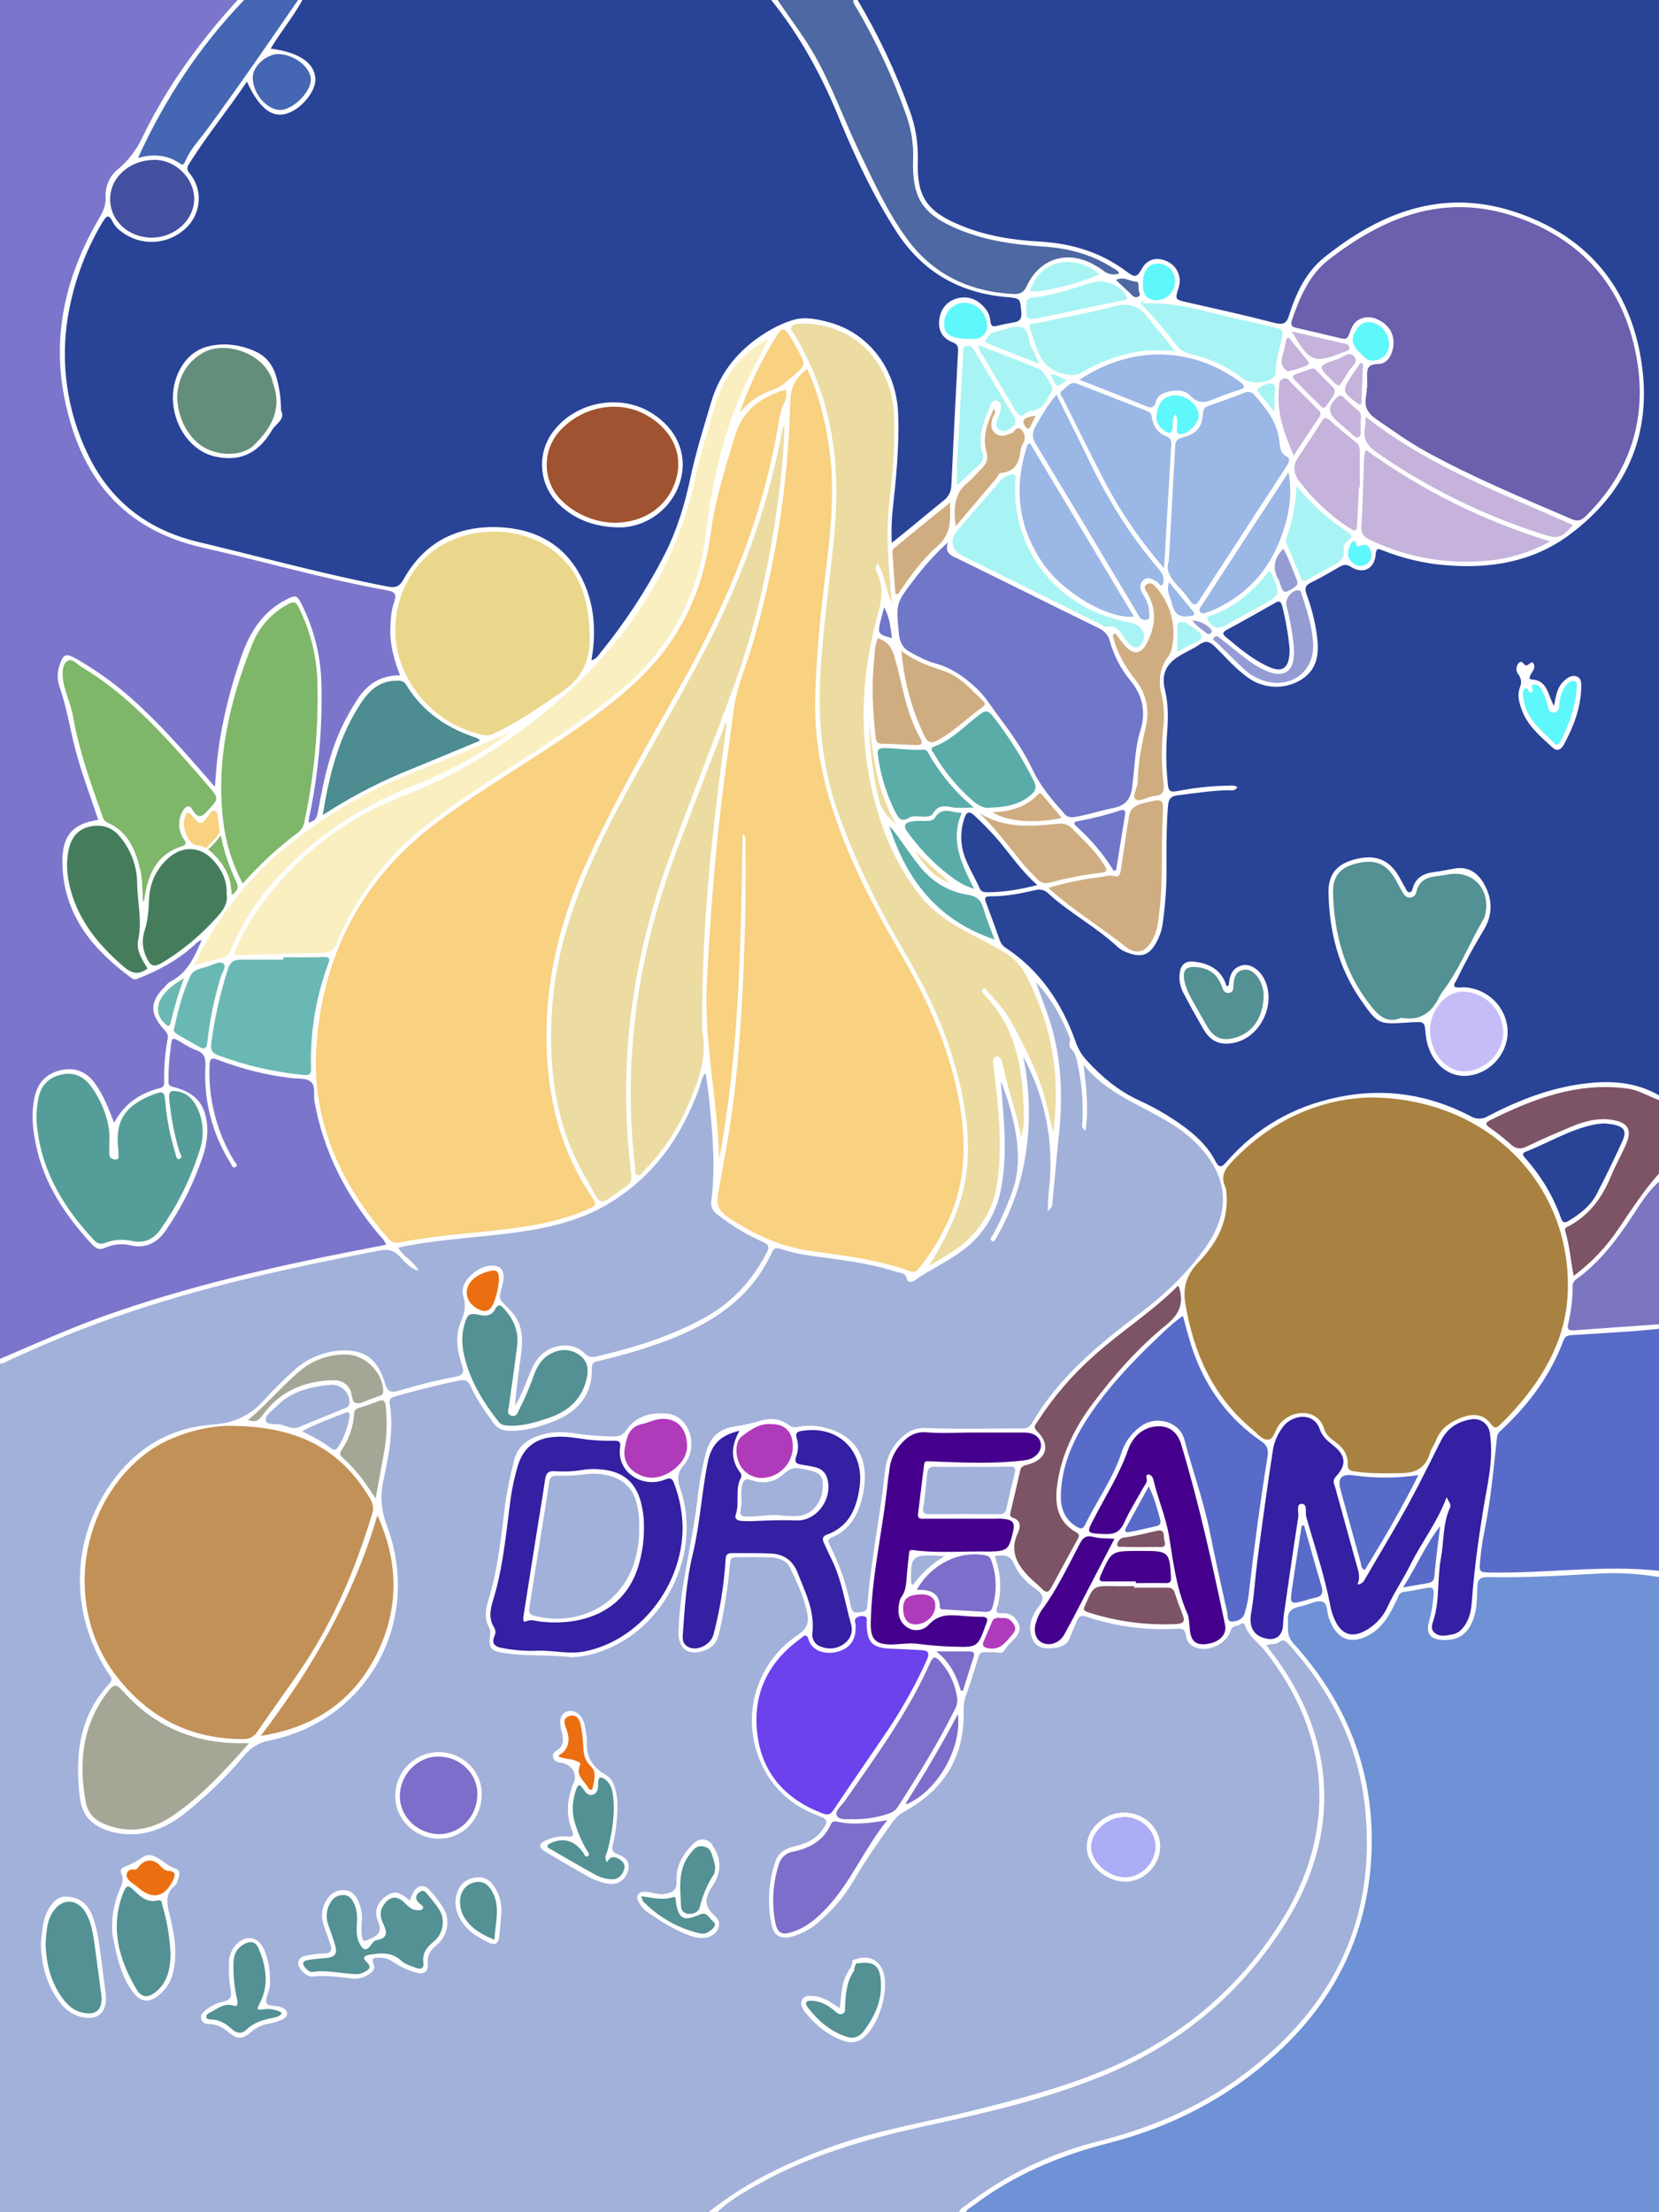 <?xml version="1.0" encoding="utf-8"?>
<!-- Generator: Adobe Illustrator 25.4.0, SVG Export Plug-In . SVG Version: 6.00 Build 0)  -->
<svg version="1.1" baseProfile="tiny" id="图层_1"
	 xmlns="http://www.w3.org/2000/svg" xmlns:xlink="http://www.w3.org/1999/xlink" x="0px" y="0px" viewBox="0 0 768 1024"
	 overflow="visible" xml:space="preserve">
<g>
	<path d="M768.1,613.1C768,613.1,768,613.1,768.1,613.1l-0.1,2c0,0,0,0,0.1,0V613.1z"/>
	<path d="M768.1,727.1C768,727,768,727,768.1,727.1l-0.1,3c0,0,0,0,0.1,0V727.1z"/>
	<polygon points="766.5,543.6 766.5,543.6 769.4,546.4 769.4,546.4 	"/>
	<path d="M444,1024.1h3c0,0,0,0,0-0.1L444,1024.1C444,1024,444,1024,444,1024.1z"/>
	<path fill="#CFAD81" d="M542.7,298.9c1.8-9.6-0.9-19.4-7.3-26.8c-1.3-1.6-2.9-2.8-4.6-1.6c-1.9,1.3-0.2,3,0.5,4.3
		c4.4,7.9,3.5,15.7-0.6,23.3c-2.6,4.8-6.2,5-9.9,0.8c-1.6-1.8-3-3.8-4.5-5.7l0,0l-1.2,0.7c1.7,7.8,5.7,14.7,10.6,20.9
		c4.7,5.8,6.5,13.4,4.9,20.7c-1.9,8.6-3.8,17.2-3.9,26.1c0,2.9-2.8,7-1,8.4c2,1.5,5.7-1.4,8.8-1.6c4.4-0.3,4.5-2.7,4.1-6.1
		c-1-8.8-1-17.7,0-26.4c0.5-5,0.2-10-1-14.9c-1.5-6.3-0.6-12.2,3.4-17.4C541.9,302.1,542.5,300.5,542.7,298.9z"/>
	<path fill="#5AACA9" d="M459.6,331.5c-2.2-2.8-3.6-2.7-6.3-0.6c-6.7,5.1-12.5,11.5-20.7,14.6c-2.6,1-0.8,2.4-0.2,3.4
		c4.7,8.2,10.8,15.6,18,21.8c2.7,2.3,5.5,3.8,8.6,3.1c8.5-0.2,14.1-2.2,18.5-6.1c2-1.8,2.5-3.4,1.2-6
		C473.4,351.1,467,340.9,459.6,331.5z"/>
	<path fill="#A8F4F4" d="M443.8,201.6c-0.4,7.6-1.1,15.3-0.8,23.1c3.8-3.5,7.3-6.8,10.8-10.1c1.3-1.2,1.7-3,1.1-4.6
		c-2.3-7.2,0-13.8,2.8-20.3c0.8-1.8,1.5-5.2,3.9-4.2c2.6,1,1.9,4.2,0.9,6.7c-0.2,0.5-0.4,0.9-0.6,1.4c-0.8,2-1.3,4.1,0.8,5.4
		c2.1,1.3,4.1,0,5.9-1.3c2-1.5,1.9-3.1,0.6-5.2c-6.1-10-12-20-18-30c-0.9-1.5-1.8-2.8-3.8-2.4c-2.2,0.4-1.5,2.3-1.5,3.6
		C445.1,176.3,444.5,188.9,443.8,201.6z"/>
	<path fill="#A8F4F4" d="M549.7,299.2c2.3-1.5,6.7-2.2,6.5-4.5c-0.3-2.7-4.3-4.1-6.7-6.1c-0.1-0.1-0.3-0.2-0.4-0.3
		c-2.3-0.7-4.2-1-4.1,2.5s0,6.9,0,10.9C546.6,300.9,548.2,300.1,549.7,299.2z"/>
	<path fill="#A8F4F4" d="M528.3,139.9c-0.4,1,0.6,1.5,1.1,2c5.3,5.5,10.3,11.4,14.9,17.5c1.6,2.3,4.1,3.9,6.8,4.5
		c8.8,1.9,17.1,5.8,24.2,11.3c3.6,2.7,11.3,2.4,14.3-0.7c0.6-0.6,0.9-1.4,0.9-2.2c0.1-5.7,1.8-11,3.1-16.4c0.7-2.6-0.2-3.6-2.7-4.1
		c-4.7-1-9.4-2.4-14.1-3.3c-15.8-3.2-31-9.1-47.6-8l0,0l0,0l0,0l0.1-1.1C529,139.5,528.4,139.6,528.3,139.9z"/>
	<path fill="#5EF7FB" d="M535.5,139c4.7-0.2,8.5-4,8.5-8.8c0.1-4.4-3.4-8.1-7.8-8.2c-0.1,0-0.2,0-0.4,0c-4.3,0.1-6.8,3.6-6.7,9.4
		C529,136.5,531.2,139,535.5,139z"/>
	<path fill="#A8F4F4" d="M624.4,249.9c2.1-1.6,1.4-2.4-0.4-3.5c-9-5.9-17-13.1-23.8-21.5c-0.5,8.9-1.8,16.5-4.6,23.9
		c-0.4,1.1-0.4,2.3,0.2,3.3c2.1,4.9,4.2,9.8,6.1,14.7c0.8,2.1,1.6,2.6,3.6,1.4c3.6-2.1,7.2-4.1,10.9-6.1c3.2-1.7,6.6-3.2,5.6-8
		C621.8,252.5,623.1,250.9,624.4,249.9z"/>
	<path fill="#949CD3" d="M600.3,268.4c-2-4.8-3.5-9.6-6.2-14.4c-4.4,4.6-5.2,9.2-2.2,14.3c0.2,0.5,0.4,0.9,0.5,1.4
		c1.8,5.2,2,5.2,6.6,2.3C600.5,271,601.1,270.3,600.3,268.4z"/>
	<path fill="#A8F4F4" d="M475.1,142.6c0,5.4,0.3,5.6,5.6,4.6c2-0.4,3.9-0.8,5.9-1.2c10.9-2.3,21.8-4.6,32.7-6.9c1-0.2,3.2,0.3,2.1-2
		c-2.5-4.9-9.7-8-15.1-6.5c-9.3,2.6-18.3,6.2-28,7.1C474.7,137.9,475.1,140.3,475.1,142.6z"/>
	<path fill="#A8F4F4" d="M509,126.9c-12.5-10.1-28.3-6.1-32.2,8.1h0.1C483.8,135.2,500.5,131,509,126.9z"/>
	<path fill="#457D5C" d="M74.8,445.8c9-5.4,17.2-12.1,24.3-19.8c3.2-3.4,6.7-7.2,5.8-12.1c0.3-6.1-2-10.7-5.3-14.7
		c-6.2-7.6-15-8.3-22.2-1.5c-5.2,4.8-8.2,11.5-8.4,18.6c-0.2,4.8-0.5,9.6-2,14.2c-1.5,4.5-1.1,9.3,1.2,13.5
		C69.7,447.2,71.5,447.7,74.8,445.8z"/>
	<path fill="#457D5C" d="M41.6,382.6c-5.4,1.2-8.4,4.8-9.7,10.2c-1.5,6.5-0.9,12.9,0.8,19.2c4,14.7,13.3,25.8,24.6,35.5
		c3.7,3.2,7,3.9,11,0.8c-2.5-4.1-5.4-8.4-4.3-13.4c1.9-8.7-0.4-17.2-0.5-25.8c0-8.2-3-16.2-8.5-22.4
		C51.5,382.7,46.8,381.5,41.6,382.6z"/>
	<path fill="#7EB66A" d="M84.8,350.5c-14-15.7-28.6-30.7-46.8-41.6c-2.2-1.3-4.6-4.4-6.7-3c-2.6,1.7-2.5,5.6-2.1,8.8
		c0.2,1.6,0.6,3.3,1.1,4.9c1.2,4,2.8,7.9,3.5,11.9c2.7,15.6,8,30.5,13.3,45.4c0.5,1.5,0.9,3.1,2.7,3.9c9.6,4.2,13,12.8,15.2,22.1
		c1.1,4.7,0.8,9.6,1.2,14.5c0.9-0.8,0.6-1.6,0.8-2.4c1.7-10.8,5.9-19.8,17.3-23.3c2.1-0.7,1.9-1.5,0.9-3.1c-2.8-3.9-3-9.1-0.6-13.2
		c1-1.8,2.8-3.3,4.2-1c3.2,5.4,5,3.5,8.3-0.2c3.6-4,4.2-4.6,0.6-8.9C93.4,360.3,89.2,355.4,84.8,350.5z"/>
	<path fill="#EAD78C" d="M258.2,256.5c-13.9-12.1-36.2-13.8-53-4.5c-16.3,9.1-24.4,28.6-21.7,46.4c3.2,20.6,19.7,37.5,40.1,41.8
		c1.8,0.4,3.6,0.2,5.2-0.7c11.3-5.4,21.5-12.5,31.8-19.6c9.7-6.6,12.8-15.6,12.4-26.6C272.5,279.2,269.4,266.2,258.2,256.5z"/>
	<path fill="#4D8C90" d="M167.6,324.7c-10.6,15.6-15.1,33.4-18.2,52.6c11.3-7.4,23.3-13.8,35.7-19.1c12.3-5.1,24.6-10.1,37.2-15.4
		c-0.8-0.6-1.2-1.1-1.6-1.2c-13.8-4.5-25.1-12.1-32.7-24.7c-1-1.7-2.6-1.9-4.3-1.8C176.4,315,171.5,319,167.6,324.7z"/>
	<path fill="#C5B3DC" d="M599.7,176.2c2.8,2.8,5.5,5.8,8.4,8.5c5.6,5.3,4,5.9,8.8-1c1.4-2,1.5-3.4-0.5-5.1c-2.2-2-4.2-4.3-6.3-6.4
		c-0.8-0.8-1.4-2-3.2-1.5c-2,0.7-4.4,1.6-6.7,2.4C597.9,173.8,598.3,174.8,599.7,176.2z"/>
	<path fill="#C5B3DC" d="M628.7,190c-2.4-2-4.5-4-6.7-6c-0.9-0.8-1.6-1.4-2.9-0.2c-4.6,4.3-4.6,7.3,0.2,11.4
		c1.6,1.4,3.2,2.9,4.9,4.2c1.5,1.1,3,3.7,4.7,3c1.9-0.7,0.5-3.5,1.1-5.5C629.4,194.6,631.1,192,628.7,190z"/>
	<path fill="#C5B3DC" d="M631,168.5l-1.2-0.5c-1.1,1.6-2.2,3.1-3.3,4.7c-5.5,8.4-5.5,8.4,2.4,14.4c0.2,0.1,0.6,0,1.3,0
		C630.4,180.9,630.7,174.7,631,168.5z"/>
	<path fill="#C5B3DC" d="M627.7,204.7c-4.2-3.3-8.3-6.7-12.2-10.2c-1.8-1.6-2.6-1.2-3.7,0.6c-3.5,5.6-7.2,11.2-10.9,16.7
		c-2.6,3.8-1.9,7.6,0.3,10.6c6.6,8.8,14.7,16.4,24,22.3c2.5,1.7,3,0.7,3-1.8c0.3-5.8,0.7-11.6,0.9-17.4h0.4c0-5.3,0-10.6,0-16
		C629.4,207.6,629.4,206,627.7,204.7z"/>
	<path fill="#9AB7E6" d="M576,181.8c-5.4,2.2-10.9,4.1-16.4,6c-1.8,0.6-2.6,1.4-2.7,3.5c-0.3,6.3-3,9.6-9.4,11.2
		c-2.7,0.7-3.4,1.7-3.5,4.3c-0.9,17.3-1.9,34.6-2.9,52.9c-1.7,4.3,0.9,8,4.2,11.6c2,2,3.8,4.2,5.4,6.5c2,3,3.2,2.2,4.8-0.4
		c8.5-13.2,17.1-26.2,25.6-39.4c4.7-7.2,9.5-14.5,14.2-21.7c1-1.6,2.4-3.9,0.6-4.8c-3.4-1.8-3.4-5-3.7-7.6
		c-1-8.5-5.9-14.7-11.2-20.7C579.7,181.6,578.4,180.9,576,181.8z"/>
	<path fill="#C5B3DC" d="M594.1,175.3c-2.4,0.8-1.8,2.8-2,4.5c-1.3,10.9,2.4,20.8,6.8,31.1c4.1-6.2,7.9-12.1,11.9-18
		c1.3-1.9-0.1-2.7-1.1-3.7c-3.9-3.9-7.7-7.8-11.6-11.6C597,176.5,596.3,174.6,594.1,175.3z"/>
	<path fill="#C5B3DC" d="M623,159.2l-25-5.8c8.3,14.3,10.2,15.1,24,9.6c0.3-0.1,0.6-0.2,0.9-0.3c0.7-0.5,2.2-0.4,1.8-1.9
		C624.5,160,623.8,159.3,623,159.2z"/>
	<path fill="#5EF7FB" d="M637.9,166.5c3-0.9,5.1-3.7,5.1-6.8c0.2-4.7-2.8-9-7.4-10.3c-4-1.2-6.4,1-8.1,3.9c-3.3,5.5,0.6,8.6,4.1,12
		C633.2,166.9,635.7,167.4,637.9,166.5z"/>
	<path fill="#A8F4F4" d="M589.3,177.7c-2.2-0.8-5.3,0.8-7.6,2.8l8.3,10.1c0-2.8,0.1-4.5,0-6.1C589.8,182.1,591.3,178.4,589.3,177.7z
		"/>
	<path fill="#C5B3DC" d="M619.1,166.3c-9.3,3.1-9.2,3.2-2.1,10.1c0.8,0.7,1.4,1.8,3,2.1c1.4-1.9,2.8-4,4-6.1c1.2-2.4,5-4.4,3.1-7.1
		C624.8,162,621.7,165.4,619.1,166.3z"/>
	<path fill="#CFAD81" d="M534.1,433.8c0.9-1.9,1.6-4,1.9-6.2c1.1-7.6,1.7-15.2,1.8-22.8c0.1-8.6,0-17.3,0.4-25.9
		c0.5-9.7,0.7-9.4-8.9-7.1c-4.2,1-6.5,2.8-6.8,7.1c-0.1,1.2-0.4,2.3-0.6,3.4c-1,6.6-1.9,13.2-2.9,19.7c-0.3,1.7-0.5,4.3-3,3.6
		c-2.7-0.8-4.9,0.2-7.3,0.5c-7.9,0.9-15.7,2.6-23.4,4.9c11.6,10.4,24.2,18.1,35.8,27.2C526.6,442.6,531.1,440.3,534.1,433.8z"/>
	<path fill="#CFAD81" d="M437,310.6c-6.5-2.2-13.2-4.3-19.7-9.3c1.1,13.6,4.7,27,10.6,39.3c1.6,3.3,3.2,3.6,6.1,2.1
		c7.7-4.1,13.7-10.4,20.8-15.4c1.2-0.9,1.5-1.7,0.3-2.8C449.5,319.2,444.6,313.2,437,310.6z"/>
	<path fill="#5AACA9" d="M409.6,346.3c-2.3,0-3.7,0.2-3.2,3.3c1.2,9.2,4,18.2,8.2,26.5c1.5,3,2.9,4.5,6.3,2.4
		c1.8-1.1,4.2-0.5,6.4-0.5c1.7,0,3.7,0.1,4.6-1.4c2.2-3.9,5.2-3.7,9-2.9c2.7,0.5,5.6,0.1,9.9,0.1l0,0c-8.6-7.1-15.8-15.8-21.2-25.5
		c-0.5-0.9-1.4-1.4-2.5-1.3C421.2,347.4,415.4,346.3,409.6,346.3z"/>
	<path fill="#5AACA9" d="M445.2,376.3c-1.1-0.1-2.3-0.2-3.4-0.4c-3.5-0.9-6.6-1.2-9,2.6c-1,1.7-3.5,1.5-5.6,1.5
		c-1.8-0.1-3.6,0-5.5,0.3c-2.6,0.5-3.7,1.8-1.8,4.5c5.4,7.6,11.8,14.4,19.2,20.1c3.5,2.7,7.1,5.2,11.8,6.5
		C445.4,400.3,439.6,389.3,445.2,376.3z"/>
	<path fill="#7076C8" d="M515.6,403.1l1.1-0.4c1.4-8.5,2.7-17,4.1-25.5c0.4-2.3-0.6-2.7-2.5-2c-6.3,2.1-12.8,3.7-19.3,4.9
		c-2.4,0.4-1.8,1.5-0.6,2.5C505.1,388.6,510.9,395.5,515.6,403.1z"/>
	<path fill="#CFAD81" d="M486.2,408.5c7.7-2.1,15.6-3.6,23.5-4.5c3.4-0.3,2.8-1.5,1.4-3.7c-3.9-6.3-9.3-11.2-14.5-16.5
		c-1.7-2-4.4-2.9-7-2.5c-12.3,1.3-24.6,2.2-36-4.8c7.4,7.3,13.5,15.4,19.9,23.3c2.1,2.6,4.6,4.8,6.8,7.3
		C482.1,408.8,483.8,409.1,486.2,408.5z"/>
	<path fill="#5AACA9" d="M460.4,434.9c-1.9-5.2-3.8-9.8-5.2-14.5c-1.1-3.8-3.1-5.6-7.1-6.2c-9.5-1.5-17.1-6.4-22.9-13.9
		c-3.3-4.2-6.3-8.6-9.4-12.9c-0.7-0.9-1.4-1.9-2.1-2.8s-1.4-1.5-2-2.2C419.6,407.3,434.2,426.1,460.4,434.9z"/>
	<path fill="#294397" d="M457.4,413c7.5,0,14.8-1.3,22.8-3.3c-6.9-6.1-11.8-13.2-17.3-19.9c-3.7-4.3-7.6-8.4-11.7-12.2
		c-2.6-2.5-3.9-1.7-4.8,1.3c-1.5,4.4-1.8,9.2-0.9,13.8c1.4,6.8,5.4,12.4,8.1,18.7C454.5,413.1,456,413,457.4,413z"/>
	<path fill="#CFAD81" d="M491.5,378.6l-9-10.7c-0.6-0.7-1.3-1-2-0.2c-5.5,6-12.7,7.9-21.1,8.3C466.5,380.4,479.6,381.3,491.5,378.6z
		"/>
	<path fill="#586BC9" d="M602.6,706.2c-1.5,9.8-3.1,19.6-4.5,29.4c-1,7-0.8,7.1,6.2,5.2c1.4-0.5,2.9-0.9,4.3-1.2
		c3.3-0.5,4-2.2,3.2-5.3c-2.8-9.3-5.4-18.8-8.1-28.2L602.6,706.2z"/>
	<path fill="#7D5366" d="M476.9,730.4c1.8,1.8,3.8,3.3,5.5,5.1s3,1.7,4.2-0.5c4.1-7.6,8.2-15.2,12.4-22.8c0.7-1.2,0.7-2-0.6-2.8
		c-9.5-5.3-10.3-14-8.8-23.4c2.1-13.3,7.9-25,15.8-35.7c10.2-13.7,21.5-26.5,34.7-37.2c6.1-5,7.9-10,5.8-17c-0.2-0.3-0.3-0.7-0.5-1
		c-12.1,12.2-26.3,21-38.7,32.2c-10.1,8.9-19,19.2-26.3,30.6c-0.8,1.3-2.5,2.4-0.3,4.6c6.4,6.2,4.5,13.1-4.2,15.4
		c-1.7,0.5-3.2,0.7-3.6,2.7c-1.4,6.3-2.9,12.6-4.4,19c-0.3,1.1-0.7,2.3,0.9,2.9c4.1,1.4,3.6,4.4,2.3,7.3
		C467.2,718.2,471,724.6,476.9,730.4z"/>
	<path fill="#7D6ECB" d="M456.4,720c-12-2.5-25.3,3.9-32,15.9l0,0c6-0.1,10.5,1.1,10.7,7.9c0,1.4,1.4,1.2,2.3,1.2
		c6.2,0.4,12.3,0.7,18.5,1.1c2,0.1,3.1-0.4,3.6-2.4c2.1-7.1,1.9-14.7-0.7-21.6C458.5,721.1,457.6,720.2,456.4,720z"/>
	<path fill="#A2B1DA" d="M437.3,720.3c-15.2-1-15.9-0.5-15.5,12.4c0,0.3,0.3,0.5,0.8,1C426.5,728.3,431.5,723.7,437.3,720.3z"/>
	<path fill="#A2B1DA" d="M346.1,702c5.7,0.2,11.3-1.5,16.9-0.3c2.2,0,4.3,0.1,6.5,0c6.4-0.5,11.2-6.2,11.4-13.6
		c0.2-5.5-1.4-6.7-9.5-8.2c-3.3-0.7-5.7-0.4-8.4,2.2c-3.9,3.9-9.7,5.1-14.9,3.1c-2.5-0.9-3.7-0.8-4.5,2.2c-1,3.8,0.2,7.7-0.7,11.4
		C342.2,701.9,343.8,702,346.1,702z"/>
	<path fill="#294397" d="M726.2,565.1c5.2-3.2,10-6.8,12.9-12.3c4.2-8.1,8.2-16.3,12-24.7c2-4.5,0.9-6.4-3.9-7.5
		c-1.4-0.3-2.9-0.4-4.3-0.6c-1.5,0.1-2.9,0.2-4.2,0.4c-11.6,2.2-21.6,8.5-32.4,12.7c-2,0.8-1.2,1.9-0.2,3
		c7.2,8.1,12.9,17.5,16.5,27.7C723.4,566.1,724.3,566.2,726.2,565.1z"/>
	<path fill="#539194" d="M664.5,464.6c1.2-1.8,2-3.8,3.2-5.5c8-10.5,12.7-22.8,19.3-34.1c0.3-0.6,0.5-1.2,0.6-1.9
		c2.5-11.4-5.6-20.2-16.9-18.4c-2,0.3-3.9,0.7-5.9,0.9c-4.5,0.5-7.9,2.2-9.1,7.1c-0.2,1.6-1.5,2.8-3.1,2.8c-1.7,0-2.6-1.3-3.4-2.6
		c-1.3-2.3-2.5-4.7-3.9-7c-4.2-6.6-9.7-8.4-18.2-6c-6.9,1.9-10.2,5.8-10,13.6c0.6,18.8,5.2,36.4,17.1,51.6c3.9,5,7.8,8.9,14.5,6
		C655.5,472.4,660.7,470.3,664.5,464.6z"/>
	<path fill="#586BC9" d="M649.5,734.8l11.5-2c1.8-0.3,2.8-1,3-3.1c0.7-7.8,1.7-15.5,2.7-23.3C660,714.9,655.9,724.9,649.5,734.8z"/>
	<path fill="#539194" d="M582.4,452.5c-1.7-2.3-3.9-4.3-7.2-3.5c-3.1,0.8-3.9,3.4-4.1,6.2c-0.2,1.8,0.2,4.1-2.2,4.4s-2.9-2-3.5-3.6
		c-1.9-4.8-5.1-7.4-10.3-8.2c-5.9-0.9-8,0.9-6.7,6.8c0.7,2.7,1.8,5.4,3.2,7.8c2.5,4.4,4.9,8.7,7.4,13c2.9,4.9,6.6,6.5,12.2,5.1
		c8.3-2,13.7-9.2,13.8-20l0,0C584.9,457.7,584,454.9,582.4,452.5z"/>
	<path fill="#5EF7FB" d="M729.1,315.4c-2-0.8-3.4,0.9-4.5,2.3c-1.4,2.1-2.3,4.4-2.6,6.9c-0.3,2,0.2,5-2.7,5.2
		c-2.8,0.2-2.5-3-3.3-4.9c-0.6-1.4-0.9-2.8-1.6-4.2c-0.9-1.8-1.7-3.9-4.2-3.8c-2.8,0.2,0.9,3-1.4,3.7c-1.5,0.5-1.3-3.8-3.5-1.2
		c-0.3,0.6-0.4,1.3-0.3,1.9c0.1,1.2,0.3,2.3,0.5,3.5c1.7,8.5,8.3,13.4,13.9,19.1c1.8,1.8,2.7,0,3.3-1.3c3.6-7.3,6.5-15,7.2-23.6
		C729.5,318.1,730.8,316.1,729.1,315.4z"/>
	<path fill="#C5BDF8" d="M677,459c-7.8,0-15,8.7-15,17.9c0.1,10.5,7.2,19,15.9,19c9.6-0.1,18.1-8.7,18-18.3
		C695.6,467.4,687.3,459.1,677,459z"/>
	<path fill="#7EB66A" d="M138.3,385.1c1.4-1.2,2.3-2.8,2.6-4.7c4.6-21.5,6.7-43.5,6-65.4c-0.4-11.8-3.4-23.4-8.7-34
		c-1.2-2.3-2.3-2.7-4.5-1.5c-7.8,4-13.8,10.7-17,18.9c-10.4,26.2-16.7,53.1-13.4,81.5c1.2,10.2,4.2,20,9.1,29.1
		C120.1,400.2,128.8,392.2,138.3,385.1z"/>
	<path fill="#6C42EC" d="M370.7,758.4c-14.9,10.7-22.2,25.3-20.2,43.5c2,18.6,12.9,30.9,30.3,37.5c2.2,0.8,3.5,0.7,5-1.5
		c8.6-12.9,17.5-25.6,26.1-38.4c6.5-9.9,12.2-20.2,17.1-31c1.5-3.3,0.8-4.6-2.7-4.7c-4.3-0.2-8.7-0.5-13-0.6
		c-9.6-0.3-12-2.6-12.1-12.2c0-1.1,0.6-2.5-1.1-2.8c-1.3-0.4-2.7-0.1-3.8,0.8c-1.2,1.1,0,2.5-0.2,3.7c0.2,6.4-2.6,10.3-8.5,11.9
		c-4.8,1.3-11.6,0.1-13.3-5.7C373.3,755.6,371.8,757.6,370.7,758.4z"/>
	<path fill="#A98141" d="M634,508c-22.8,0.7-45.6,10.3-64,30.1c-3.1,3.3-4.9,6.4-2.9,11c0.8,1.8,0.7,3.9,0.8,5.9
		c0.2,11.8-5.4,21.3-13.1,29.3c-5.6,5.9-7.4,11.6-6,19.6c3.9,22.7,12.8,42.6,30.9,57.7c2.3,1.9,4.6,5,7.3,4.8s3.2-4.2,4.8-6.4
		c5.5-7.9,18.3-8.4,21.2,1.4c0.8,2.6,2.8,4.4,5.1,6c3.5,2.5,6,5.9,5.8,10.4c-0.1,2.6,1.2,3,3.2,3.3c7.1,1.1,14.3,0.9,21.4,0.8
		c6.8,0,11.4-2.4,13.4-9.2c0.6-2,2-3.8,2.8-5.8c2.3-6,7.1-9,12.7-11c5-1.8,9.7-1.1,12.9,3.4c1.7,2.3,2.7,1.5,4.2,0.1
		c4.9-4.7,9.5-9.9,13.6-15.3c10.5-13.9,17.3-29.2,17.7-46.9C727.1,547.6,688,508,634,508z"/>
	<path fill="#294397" d="M424.9,74.4c-0.6,16.5,4.1,23.4,19.5,29.8c11.7,4.9,24,6.9,36.5,7.6c15,0.8,28.8,4.9,40.9,14.1
		c3.7,2.8,4.6,2.4,6.9-1.7c2.3-4.1,6.7-5.4,11.2-3.4c4.9,2,7.4,7.4,5.7,12.4c-1.7,5.4-1.7,5.4,3.8,6.7c13.7,3.1,27.3,6.1,40.8,9.6
		c3.7,0.9,5.4,0.3,6.5-3.4c3.2-10.3,7.9-20.2,16.4-27c25.7-20.6,54.2-31.9,87.3-21.3c32.2,10.3,52.5,32.6,58.8,65.8
		c6.5,34.4-4.4,63.2-33,84.2c-16.9,12.4-36.6,15.6-57.2,13.8c-9.8-0.8-19.4-3.1-28.6-6.7c-2.1-0.8-3.3-1.7-3.6,1.9
		c-0.5,6.5-5.9,9.2-11.4,5.6c-2.2-1.4-3.5-1-5.3,0c-4.3,2.5-8.6,5-13.1,7.2c-2.6,1.3-3.2,2.5-2.2,5.4c2.3,6.1,3.9,12.4,4.8,18.8
		c1.1,8.1,0.7,15.8-7.2,20.8c-7.8,4.8-17.6,4.3-24.9-1.1c-5.7-4.1-10.3-9.5-15.3-14.4c-2.3-2.2-4.2-2.7-6.9-0.8
		c-2.7,1.9-5.5,3.1-8.3,4.7c-7,3.9-9.6,8.8-7.7,16.4c1.6,6.6,1.5,13.1,1,19.8c-0.6,7.8-0.5,15.7,0.3,23.5c0.3,3,0.7,4.2,4.3,3.5
		c7.7-1.5,15.5-2.4,23.3-2.5c1.5,0,3-0.4,4.6,0.6c-1.1,2.2-3.2,1.4-4.7,1.5c-7.7,0.2-15.2,1.4-22.8,2.3c-3.1,0.4-4.3,1.5-4.6,4.9
		c-0.8,10.3-0.7,20.6-0.7,31c0,8-0.7,16-1.8,23.9c-0.4,2.8-1.4,5.5-2.7,8c-3.2,6.1-6.9,7.6-13.4,5.1c-1.6-0.5-3.1-1.3-4.4-2.4
		c-10-9.4-22.3-15.8-32.4-25c-1.5-1.6-3.8-2.2-5.9-1.6c-7,1.6-14,3-21.2,2.9c-2.3,0-2.5,0.9-1.8,2.7c2.2,5.9,4.4,11.9,6.5,17.8
		c0.5,1.4,1.5,2.6,2.8,3.4c15.9,10.6,25.9,25.6,32.2,43.3c1.1,3.3,2.9,6.3,5.3,8.9c6.8,7.4,14.4,13.8,23.6,18.1
		c8.4,3.8,16.3,8.5,23.5,14.1c4.9,3.9,9.2,8.3,12.1,13.8c1.8,3.4,2.7,3.9,5.5,0.7c13.8-15.9,31.2-25.7,51.8-29.9
		c21.4-4.4,41.7-1.2,61,8.8c2.5,1.6,5.7,1.6,8.2,0c14.2-7.4,29.1-13.2,45.2-15.1c11.9-1.4,23.3-0.6,33.9,5.5V0H397
		c9.7,16.3,17.8,33.5,24.2,51.4C423.9,58.7,425.1,66.6,424.9,74.4z M570.8,482.8c-6,1.1-10.4-0.8-13.5-6.1s-6.3-11-9.2-16.6
		c-1.7-2.9-2.4-6.3-2-9.6c0.6-4.4,2.9-5.9,7.3-5.3c7.1,1,12.4,4.2,14.4,11.3c1.2-0.2,1.1-0.8,1.1-1.2c0.4-4.1,1.8-7.5,6.3-8.5
		c3.5-0.7,7.4,1.7,9.7,5.7C591.4,464.1,583.7,480.5,570.8,482.8z M680.6,497.8c-10.4,1.7-19.4-6.7-20.6-19c-0.5-5.9-0.5-5.9-6.4-5.6
		l-1.5,0.1c-14,0.9-14.1,1-22.1-10.4C619.6,448,615.3,431,615,413c-0.1-8.2,3.8-12.8,11.4-15c8.9-2.6,15.4-0.8,20,5.8
		c1.6,2.3,2.8,4.9,4.2,7.3c0.5,0.8,0.8,2,2,1.9c0.9-0.1,1.2-1.1,1.4-1.9c1.4-4.8,4.9-6.8,9.6-7.4c3.1-0.4,6.2-1,9.4-1.6
		c6.2-1.2,10.8,1.5,13.8,6.7c4.2,7.2,4.4,14.5,0,21.8c-4.5,7.4-8.6,15-12.4,22.8c-0.5,1.1-1.5,1.9-1.1,3.3c1.6,0.8,3.2,0.2,4.8,0.3
		c10.6,0.7,19.1,9,19.8,19.6C698.5,486.7,690.8,496.2,680.6,497.8z M732,318.6c-0.3,9.3-3.6,17.8-8,26c-1.2,2.2-3,3.5-5.2,1.5
		c-5.8-5.3-11.9-10.3-14.5-18c-1.2-3.3-2-6.7-0.6-10.2c0.8-1.9,0.5-4.1-0.8-5.7c-1.2-1.5-1.2-3.6,0-5.1c1.5-1.9,2.3,0.3,3.2,0.8
		c1.5,0.9,3.1-3.3,4.1,0c0.5,1.6-1,3.1-1.7,4.6c-0.4,0.8-0.7,2,0.4,2c7.5,0.3,7.5,6.9,10.5,12.3c0.9-4.7,1.4-8.7,4.6-11.6
		c1.6-1.5,3.5-2.9,5.8-2.1C732.2,313.9,732.1,316.4,732,318.6z"/>
	<path fill="#586BC9" d="M620.6,689.7c3.1,11.2,6.2,22.4,9.3,33.6c0.3,1.2,0.1,2.7,1.9,3.4c8.7-14.1,17-28.3,24.8-43.9l0,0
		c-10,1.5-20.2,1.5-30.2,0.1C620.9,682.2,619.1,684.3,620.6,689.7z"/>
	<path fill="#586BC9" d="M570.4,750.6c2.3-0.1,5-1,5.8-3.9c0.7-2.4,1.3-4.8,1.7-7.3c2.5-21.8,5.4-43.6,8.9-65.3c0.5-3.2-0.2-5.1-3-7
		c-14.5-10-24.7-23.5-30.9-40.1c-2.1-5.7-3.6-11.7-5.3-17.9c-5.2,3.6-9.4,7.9-13.7,12c-11.6,11.1-22.4,22.9-31.1,36.4
		c-6.7,10.5-11.4,21.9-11.7,34.5c-0.2,6.1,1.8,11.5,7.5,14.8c1.5,0.9,2.6,1.1,3.6-0.8c5.5-11.2,12.9-21.4,16.9-33.3
		c1.7-5.5,5.3-10.2,10.1-13.2c7-4.3,17.1-1,19.1,6.9c3.8,14.5,9,28.5,11.9,43.3c2.4,12.2,5.2,24.4,7.9,36.6
		C568.4,748,568,750.7,570.4,750.6z"/>
	<path fill="#F8D181" d="M101.8,385c-0.4-2.3-0.8-4.7-1-7.1c-0.1-1-0.3-2.2-1.3-2.5c-1.3-0.5-2,0.8-2.7,1.7c-3.8,5.1-3.9,5.1-8,0.4
		c-1.8-2-2.5-1.5-3.2,0.7c-1.1,3.2-0.3,6.1,1.1,9.1c1.2,2.6,2.7,3.9,5.6,4.2c1.1,0.1,2.1,0.5,3.1,1.1
		C97.8,390.3,100.2,387.9,101.8,385z"/>
	<path fill="#7EB66A" d="M109.5,408.4c-3.3-6.9-5.8-14.2-7.3-21.8c-1.6,2.5-3.7,4.5-5.8,6.6c0.9,0.7,1.8,1.5,2.6,2.3
		c5.1,5.1,8.2,11.1,8.2,18.8C109.6,412.6,110.8,411.2,109.5,408.4z"/>
	<path fill="#7D6ECB" d="M367.1,857.1c-3.2,0.5-5.8,2.9-6.6,6.1c-2.7,8.5-3.3,17.4-1.7,26.2c1.1,5.6,3,6.6,8.5,4.7
		c6.5-2.2,11.5-6.7,16-11.6c11-12,17.1-27.3,27.5-40c-7.9,1.4-15.6,2.4-23.4,0.7c-1.1-0.4-2.4,0.1-2.8,1.3l0,0
		C381.2,852,374.9,855.5,367.1,857.1z"/>
	<path fill="#7D5366" d="M503.7,746.3c13.3,4.3,27.3,6.2,41.3,5.4c3.1-0.2,3.6-1.6,2.5-4.2c-1.3-3.4-2.6-6.8-3.7-10.3
		c-0.7-2.1-2-2.3-3.8-2.3c-5,0-10,0-15,0v-0.7c-3,0-6,0.1-9,0c-9.7-0.2-9.7-0.2-13.5,8.5c-0.1,0.2-0.2,0.3-0.2,0.4
		C501.3,744.9,501.7,745.7,503.7,746.3z"/>
	<path fill="#A2B1DA" d="M450,679c-5.6,0-11.3,0.1-17-0.1c-2.6-0.1-3.5,0.9-3.8,3.3c-0.5,5.3-1,10.6-1.8,15.8
		c-0.4,2.3,0.5,2.9,2.6,2.9c10.8-0.1,21.6-0.1,32.4,0c1.9,0,3.1-0.5,3.5-2.6c1.2-5.5,2.5-11,3.9-16.5c0.5-2.1,0-3-2.3-3
		C461.6,679.1,455.8,679,450,679z"/>
	<path fill="#7D6ECB" d="M443.4,793.4c-7.3,14.1-15.2,27.2-23.3,40.1c-0.3,0.5-0.9,1-0.6,1.7C433.7,829.4,445.5,809.2,443.4,793.4z"
		/>
	<path fill="#7D6ECB" d="M415.8,836.1c9.4-14.6,18.5-29.3,26.2-44.8c0.9-1.6,1.3-3.4,1.1-5.3c-0.9-6.5-3.7-12.5-8.2-17.3
		c-1.8-1.9-2.9-2.1-4.2,0.7c-10.2,23.2-25.2,43.5-39.5,64.1c-1.6,2.3-5,4.9-3.8,7c1.3,2.3,5.5,1.4,8.1,1.6c5.3,0,10.5-0.8,15.6-2.5
		C413.1,839,414.8,837.8,415.8,836.1z"/>
	<path fill="#7D6ECB" d="M445.8,782.6c1.6-5.1,3.1-10.1,4.8-15.2c0.6-1.8,0.5-3-1.7-3c-4.9,0-9.8,0-15.5,0
		c6.3,4.9,9.4,11.2,11.4,18.2H445.8z"/>
	<path fill="#586BC9" d="M523.2,709.1c4.1-0.8,8.1-1.8,12.2-2.7c1.7-0.4,2.1-1.4,1.7-3c-1.4-4.9-2.6-9.9-5.3-15.4
		c-3.7,6.7-6.9,12.6-10.1,18.4C520.6,708.2,520.2,709.7,523.2,709.1z"/>
	<path fill="#7D5366" d="M518.3,712.7c-0.6,0.7-1.4,1.6-1,2.7c0.4,0.9,1.4,0.5,2.2,0.6c2.9,0.1,5.7,0.1,8.5,0.1c3,0,6-0.1,9,0
		c2.8,0.2,2.5-1.5,2-3.2s0.5-5.1-3-4.4c-5.2,1.1-10.3,2.5-15.6,3.2C519.6,711.8,518.9,712.1,518.3,712.7z"/>
	<path fill="#539194" d="M72.9,879.7c-4.5,1.1-7.5-1.4-10.5-4.3c-3.2-3.2-3.9-3-5.6,1.4c-5.8,15.7-1.8,30,6.2,43.7
		c2.5,4.4,5.6,4.5,9.5,1.2c5.4-4.6,6.4-11,6.5-18.2h-0.1c-0.4-7.3-1.6-14.4-3.7-21.4C74.9,880.9,75.1,879.2,72.9,879.7z"/>
	<path fill="#539194" d="M43.8,900.1c-0.8-5.2-1.5-10.6-4.4-15.2c-3.8-6-10.5-6.2-14.5-0.5c-3.5,4.7-3.3,10.2-3.8,15.3l0,0
		c0.3,9.6,2.5,18.2,8.1,25.6c2.1,2.8,4.6,5.1,8.2,6.1c6.9,1.9,10.3-0.9,9.5-8C45.8,915.6,44.9,907.9,43.8,900.1z"/>
	<path fill="#EB6E11" d="M221.4,606c3.2,1.6,5.4,0.9,6.9-2.3c1.4-3.3,2.3-6.9,2.6-10.5h0.1c0.1-4.9-1-5.8-4.9-4.7
		c-1.9,0.5-3.8,1.3-5.5,2.4C214.2,595,214.7,602.6,221.4,606z"/>
	<path fill="#C29157" d="M119.2,801.5c6.9-10.2,14.3-20.1,21.1-30.3c14.4-21.6,24.4-45.4,31.9-70.2c0.9-2.5,0.5-5.3-1-7.5
		C158.1,671.6,139,660,106.1,660c-10.9,0-26.9,4.2-37.5,12c-32,23.5-39.7,72.2-14.2,104.5c15.1,19,34.1,28.5,58.2,28.5
		C115.3,805.1,117.8,803.8,119.2,801.5z"/>
	<path fill="#539194" d="M214,620.1c0,1.7,0.2,3.3,0.4,5c2.3,12.6,8.7,23.2,16.5,33.1c1.2,1.5,2.7,1.6,4.4,1.7
		c6.8,0.4,13.2-1.7,19.4-3.8c8.5-3,14.6-8.5,16.8-17.6c1-4.1,0.8-8.1-2.8-10.9c-3.4-2.8-8.1-3.5-12.2-1.7c-4.9,1.9-7.6,5.8-9.3,10.5
		c-1.9,5.5-4.2,10.8-6.8,16c-0.8,1.5-1.4,3.8-3.9,2.8c-2.1-0.8-1.1-2.8-0.9-4.4c1.3-9.2,2.6-18.4,3.8-27.7
		c0.8-6.5-1.4-12.1-5.7-16.9c-1.6-1.8-2.9-3.3-4.6,0c-1.4,2.7-4,3.2-6.9,2.5c-4.7-1.1-5.8-0.5-7.1,4C214.4,615,214,617.5,214,620.1z
		"/>
	<path fill="#C29157" d="M175.7,762.9c9.2-20.4,8.3-41.1-1-61.5c-11,37.8-30.3,71-54,102.1C146.2,799.6,165.1,786.4,175.7,762.9z"/>
	<path fill="#7D6ECB" d="M203.4,849c9.8-0.1,17.6-8.3,17.6-18.6c0-9.6-8.2-17.4-18.2-17.3c-9.7,0-17.8,8.6-17.7,18.5
		C185.2,841.1,193.5,849,203.4,849z"/>
	<path fill="#A5A796" d="M56.7,782.6c-2.8-3.2-4.2-2.9-6.5,0.1c-12.1,15.5-13.9,33-10.5,51.5c1,5.5,4.6,8.7,9.6,10.5
		c10.6,4,20.7,2.4,30-3.8c13.5-9,24.4-20.9,36-34c-2.6,0-3.9,0-5.2,0C88.6,806.6,70.8,798.5,56.7,782.6z"/>
	<path fill="#EB6E11" d="M78,866c-1.8-0.1-2.9-1.4-4.1-2.6c-1.2-1.4-3-2.2-4.8-2.2l0,0c-1.7,0.1-3.2,1-4.3,2.2
		c-0.7,0.8-1.3,2.2-2.6,2c-1.8-0.3-3.1,0.4-3.5,1.9c-0.5,1.8,0.9,3.1,2.2,4.1c0.9,0.7,1.9,1.3,2.8,2.1c6.7,6,12.4,4.9,16.4-3.1
		C81.2,868,81.5,866.2,78,866z"/>
	<path fill="#4466B3" d="M129.6,50.9c5.8,0.1,14.2-8.1,14.3-13.9s-7.6-11.8-15-12c-5.6,0-11.9,5.7-11.9,10.9
		C117,43.2,123.4,50.8,129.6,50.9z"/>
	<path fill="#ADACF6" d="M521.1,869c7.3-0.1,13.8-6.8,13.8-14.3s-6.7-13.7-14.8-13.7v0.1c-7.7,0.1-15,6.9-15,13.8
		C505.1,862.1,513.1,869,521.1,869z"/>
	<path fill="#294397" d="M146,36.3c0.4,6.1-7,14.8-14,16.5c-6.5,1.6-12.3-3.2-17.7-15C105.7,50.6,96.1,62.3,88,75.1
		c-1,1.5-2,3-0.4,4.9c7.1,8.5,5.2,20-2.4,26.4c-8.3,7.1-20.4,7.5-29,0.8c-1.7-1.1-3-2.6-4-4.4c-2-4.3-3.2-2.5-4.9,0.3
		c-8.1,13.6-13.5,28.7-16,44.3c-3.3,21-0.2,42.6,8.9,61.9c10.3,22.2,27.7,35.8,51.3,41.5c29.3,7,58.3,15,87.9,20.7
		c3.7,0.7,5.5,0.1,7.4-3.3c9.4-16.9,24.3-24.7,43.3-24.2c17.3,0.5,31.3,7.7,39.3,23.8c5.2,10.4,6.4,21.6,5.1,33.1
		c-0.2,1.5-0.4,2.9-0.7,4.7c2.3-0.5,3.1-2.2,4.2-3.5c11.4-14,21.3-29.1,29.5-45.1c5.8-11.3,9.5-23.4,12.1-35.8
		c2.5-11.7,6.1-23.2,9.5-34.7c4.2-14.4,13.2-25.1,26-32.9c3.8-2.3,7.8-4.2,12.1-5.5c5.7-1.7,11.5-0.3,17,1.2
		c18.4,5.1,31,22.1,31.6,42.7c0.5,14.5-0.9,29-2.5,43.4c-0.6,5.3-0.7,10.6-0.5,15.9c3.1-2.5,5.5-4.4,7.8-6.3
		c5.4-4.4,10.8-8.9,16.2-13.3c2.2-1.6,3.5-4.1,3.6-6.8c1-20.8,2-41.6,3.1-62.4c0.1-1.8-0.1-3.1-2.2-3.9c-4.8-1.8-7.1-5.4-6.5-10.5
		c0.6-4.8,3.2-8.4,8-9.9c4.8-1.4,9.2,0,12.6,3.8c1.8,1.8,2.9,4.2,3.1,6.7c0.2,2.4,1.2,2.6,3.2,2.1c2.4-0.6,4.9-1.1,7.3-1.5
		c2.9-0.4,4.1-1.5,3.8-4.9c-0.6-6.4-0.4-6.3-7-6.9c-22-1.9-39.2-12-51.1-30.7c-10.3-16-18.4-33.2-25.7-50.7c-8-19.9-18.2-39-32-56.1
		H140c-4.3,7.9-10.1,14.7-14.7,22.5C138.3,24.2,145.5,29,146,36.3z M125.8,199.3c-7.2,12.2-16.6,14.2-26.3,12
		c-10.6-2.4-18.5-13-19.4-25.1c-0.8-11.1,5.1-22.6,15.3-25.6c7.3-2.1,15.3-1.3,22.7,2c5.8,2.6,8.8,7.3,10.2,13.3
		c1.2,4.6,1.8,9.3,1.8,14.1C132.3,194.1,127.6,196.1,125.8,199.3z M255.9,200c10.4-14.1,31.3-18.1,46.1-8.6
		c11.2,7.1,16.2,18.5,13.2,30.3c-3.2,12.5-14.1,21.5-26.9,22.4c-1,0-2,0-3,0c-10.4-0.4-19.6-3.7-27-11.1
		C249.4,224,248.5,210,255.9,200z"/>
	<path fill="#4350A0" d="M70.3,110c10.6,0,19.6-8.2,19.6-17.9c0-9.6-8.6-18.1-18.3-18.1C60.2,74,51.1,81.9,51,92S59.4,110,70.3,110z
		"/>
	<path fill="#4466B3" d="M83.5,75.8c1.6,1.1,2-0.6,2.4-1.5c2.3-5.3,6.2-9.3,9.5-13.8C110.1,40.6,124,20.3,138,0h-25
		C92.4,21.4,76.3,45.9,63.9,73.1C70.6,71.2,77.4,71.5,83.5,75.8z"/>
	<path fill="#559D99" d="M82.9,536.5c-1.3,0.3-1.4-1.6-1.7-2.6c-2.3-7.5-3.9-15.2-4.6-23c-0.5-6-0.8-6.1-6.6-3.9
		c-0.5,0.2-0.9,0.4-1.4,0.6c-11.2,5-15.2,11.8-13.9,23.9c0.1,0.8,0.2,1.7,0.1,2.5c-0.1,1,0.6,2.7-1.2,2.7c-1.4,0-3-0.5-3-2.6
		s0-4,0-6.2c0.6-7.7-3.2-18.3-8.9-25.6c-3.5-4.4-7.8-6.1-13.2-4.9s-9.2,4.4-10.5,10.1c-1.2,5-1.4,10.3-0.7,15.4
		c2.5,20.2,12.6,36.6,26.2,51.1c1.6,1.7,3,2.1,5.2,1.3c3.9-1.5,8.2-1.8,12.3-0.9c5.8,1.3,10.2-0.8,13.4-5.5
		c8-11.3,14.1-23.8,18.2-37c2.1-6.6,1.5-13.8-1.7-19.9c-1.8-3.4-4.3-5.9-8.2-6.7c-3.9-0.8-4.7-0.2-4.3,3.9c0.8,8.1,2.3,16.2,4.7,24
		C83.5,534.3,84.9,536,82.9,536.5z"/>
	<path fill="#7B76CB" d="M164.2,579l14.5-2.8c-0.6-2.2-2.1-3.3-3.2-4.6c-15.2-18.1-25.7-38.3-29.9-61.7c-0.6-3.2,0.7-7.6-2-9.4
		c-2.5-1.7-6.4-1.1-9.7-1.6c-11.2-1.4-22.3-4.2-32.9-8.3c-3.1-1.2-3.9-0.7-4,2.7c-0.6,15.4,3.3,30.7,11.3,43.9
		c0.5,0.9,2.1,2.1,0.9,2.9c-1.6,1.1-2-1-2.6-1.9c-8.4-13.4-12.4-29-11.5-44.8c0.2-4-0.8-6.2-4.6-7.4c-2.2-0.9-4.2-2-6.2-3.3
		c-4.8-2.8-4.7-2.8-5.3,2.5c-0.7,4.9-1,9.9-1,14.9c0,1.3-0.2,2.4,1.8,2.9c11.2,2.8,15.8,8.5,16.2,19.8c0,4.3-0.8,8.7-2.2,12.7
		c-4,12-9.7,23.4-16.9,33.8c-4,6-9.4,8.8-16.7,7.1c-3.8-0.9-7.7-0.5-11.3,1.1c-3.1,1.4-4.6,0.3-6.6-1.8
		c-12.1-13.2-21.9-27.7-25.6-45.5c-1.6-7.4-2.3-14.8-0.7-22.3c1.5-7,5.7-11.2,12.5-12.6c6.9-1.4,12,1.1,15.9,6.8
		c3.6,5.2,5.9,11,8.4,17.6c4.9-8.9,12.1-13.8,21.2-16c2-0.5,2.1-1.8,2-3.4c-0.1-6.5,0.4-13,1.6-19.4c0.4-1.9-0.3-3-1.6-4.3
		c-6.9-7.5-6.7-13,0.6-20.2c0.6-0.8,1.4-1.5,2.2-2c7.9-3.9,11.2-11.4,14.6-19.3c-1.7,0.4-2.6,1.6-3.6,2.5
		c-7.7,6.9-16.5,11.7-26.1,15.4c-0.9,0.5-1.9,0.4-2.7-0.2c-17.9-13.1-31.4-29.1-32.1-52.5c-0.4-13,4.2-19,16.6-20.8
		c-3.2-9.6-6.8-19.1-9.6-28.9c-3.2-10.8-4.6-22.2-8.4-32.8c-1.1-3.4-1-7,0.2-10.3c1.6-4.7,2.8-5.2,7.2-2.8
		c9,5.1,17.4,11.1,25.2,17.9c12.8,11.3,24.1,24,35.2,36.8c1.2,1.4,2.4,2.7,4.2,4.8c0.5-7.7,1.1-14.5,2.2-21.3
		c2.2-13.5,5.7-26.7,10.2-39.6c3.9-10.8,9.7-20.1,20.3-25.6c4.8-2.5,5.3-2.3,7.6,2.3c5.7,11.5,8.8,24.1,9,37
		c0.5,20.5-1.4,41-5.6,61.1c-0.2,0.8-0.2,1.6-0.4,2.7c2.7-0.7,3.8-1.8,4.3-4.7c2.7-14.7,5.7-29.4,12.8-42.9c1.6-3.1,3.4-6.1,5.3-9.1
		c4.6-7.2,10.8-11.6,20-11.5c-2.7-7-4.7-13.9-4.5-21.2c0.1-4.4,0.3-8.7,1.8-12.8c1.3-3.8,0.1-4.7-3.5-5.4
		c-28.7-5.1-56.7-13.3-85.1-19.7c-37.4-8.4-57-33.2-64.1-69.5c-5.9-29.9,1.1-57.5,16.3-83.3c1.7-2.9,2.9-5.7,2.8-9.3
		c-0.3-4.9,1.7-9.7,5.5-12.9c5-4.1,9-9.4,11.7-15.3C77.4,39.9,92.5,19.2,110,0H0v629c16.2-6.9,32.3-14.2,48.9-20.1
		C86.5,595.6,125.2,586.6,164.2,579z"/>
	<path fill="#7D5366" d="M753.6,503.9c-23.2-3.2-43.9,4.7-64.1,14.8c-2.1,1.1-1.7,1.9-0.1,3.1c3.3,2.3,6.4,4.7,9.4,7.4
		c2.6,2.5,4.8,3.1,8.2,1.4c6.7-3.3,13.6-6.2,20.5-9.1c6.2-2.6,12.7-4.3,19.5-3c6.6,1.2,8.5,4.6,5.9,10.8c-2.2,5.2-5.1,10.1-7.2,15.3
		c-4,9.7-9.8,17.7-19.2,22.8c-1,0.5-2.4,0.9-1.9,2.5c2,6.6,2.5,13.5,3.9,20.7c8.3-6.2,15.5-13.8,21.2-22.5
		c5.8-8.5,11.4-17.2,18.3-24.9v-34C763.1,507.5,758.8,504.6,753.6,503.9z"/>
	<path fill="#EB6E11" d="M268.5,817.1c-2.2,4.8,2.1,7.2,3.8,10.5c0.5,0.9,1.8,1.5,2.1-0.1c0.6-3.3,2-7.1-0.9-9.9s-3.4-5.8-3.5-9.4
		c-0.1-3.1-0.5-6.3-1.1-9.4c-0.5-2.8-2-5.5-5.2-4.5c-3.2,0.9-2.6,3.5-1.5,6.1c2.2,5.4,0.6,10.3-3.9,12.3l0,0
		c2.5,1.8,5.6,1.1,8.1,2.3C267.3,815.5,269.2,815.6,268.5,817.1z"/>
	<path fill="#539194" d="M286.6,860.5c-2.5-1.5-4.3-1-5.6,1.5c-1.6-2.3-0.1-4,0.3-5.6c1.9-7.6,3.3-15.3,2.7-23.2
		c-0.3-3.5-0.7-7-3.7-9.4c-1.8-1.4-3.3-1.8-3.4,1.4c0,2.1,0,4.7-2.4,5.5s-3.6-1.3-4.7-2.9c-1.6-2.3-2.3-1.6-3.1,0.6
		c-1.5,4.5-2.1,9-1,13.7c1.3,5.2,3.4,10.1,6.1,14.6c0.5,0.8,1.5,1.8,0.3,2.5c-1.3,0.7-1.5-0.8-2-1.5c-4-5.7-9.1-7.3-15-4.6
		c-0.6,0.3-1.4,0.6-1.6,1.1c-0.4,1,0.6,1.3,1.3,1.7c6.8,3.9,13.5,7.9,20.3,11.6c2.6,1.5,5.5,2.4,8.5,2.4c3-0.1,4.4-2,5.3-4.5
		C289.6,863.1,288.5,861.7,286.6,860.5z"/>
	<path fill="#539194" d="M121.9,930.1c-3.5,0.6-2.8-0.5-1.7-2.7c4.4-8.5,3.1-17.1-0.5-25.5c-1.3-3.1-3.6-3.6-6.5-2.1
		c-3.5,1.8-5,4.8-5.1,8.5c-0.2,5.6,0.3,11.3,1.6,16.8c0.6,2.8,0.1,3.9-1.5,3.3c-4.7-1.5-7.8,1.7-11.4,3.4c-0.7,0.3-1.5,1-1.3,1.9
		s1.2,1.1,2.1,1.1c3.9,0,7,1.9,9.7,4.4c2.1,1.9,4.5,2.5,6.7,0.4c3.5-3.5,7.9-4.7,12.5-5.6c1.4-0.3,3-0.5,4-2.3l0,0
		C127.9,930.2,124.8,929.6,121.9,930.1z"/>
	<path fill="#A5A796" d="M165,649.5c2,0.4,4.4-1.2,6.6-1.9c1.4-0.5,2.8-1,4.2-1.5c1-0.1,1.7-1.1,1.6-2.1c0.1-8.2-8.1-16.8-16.7-17
		c-8.1-0.3-16,2.5-22.1,7.8c-8.3,6.9-15.1,15.4-23.8,22.5c3.9,1.5,5.4-0.3,7-2.5c7.8-10.8,18.8-15.4,31.8-15.9
		c3.8-0.2,6.8,1,8.6,4.7C163.2,645.7,162.6,649.1,165,649.5z"/>
	<path fill="#539194" d="M330.2,889.5c-1.8-1.4-2.9-4.8-6.2-3.3c-7.5,3.3-9.8,2.1-11.1-5.7c-0.2-1,0.3-2.9-1.5-2.3
		c-4.6,1.5-9.1,0.3-14.6-0.5l0,0c0.6,1.4,0.7,2.2,1.1,2.6c7.1,7.2,16.1,12.3,25.9,14.6c1.6,0.4,3.4,0.1,4.7-1
		C330.1,892.8,332.1,891,330.2,889.5z"/>
	<path fill="#6F91D5" d="M737.7,728.5c-16.3,0.9-32.6,1.9-48.9,1.5c-3.8-0.1-4.8,1.2-4.9,4.8c-0.2,5-0.1,10-1.9,14.8
		c-2.6,7-7.2,10-14.6,9.5c-5.2-0.4-7.3-2.9-6-8c1.2-4.3,2-8.8,2.3-13.2c0.1-2.5-0.5-3.4-3.1-2.9c-3.6,0.7-7.2,1.4-10.8,1.9
		c-2.2,0.3-2.4,2.1-3.1,3.5c-2,4.1-3.9,8.1-6.9,11.5c-1.5,1.8-3.3,3.3-5.3,4.5c-8.5,5.2-15.5,2.8-19-6.6c-0.1-0.2-0.1-0.3-0.2-0.5
		c-1.2-2.7-0.4-7-3.2-7.9c-2.4-0.8-5.7,1.1-8.6,1.8c-3.7,0.9-7.7,1.4-7.3,6.8c0.2,3.7-0.7,7,2.4,10.5c24.3,26.8,37.2,58.1,36.4,94.5
		c-0.9,38.1-16,70-44.1,95.6c-22.4,20.5-48.7,34-78.1,41.5c-22.6,5.8-43.8,14.8-62.5,29c-1.2,0.9-2.6,1.4-3.2,2.9h321V730
		C758,728.3,747.8,727.8,737.7,728.5z"/>
	<path fill="#539194" d="M318.5,885.9c2.5,0.2,5-0.8,5.5-3.3c1.3-5.3,3.4-10.3,6.4-14.9c0.6-0.9,0.5-2.3,0.7-3.5
		c-0.2-1.4-0.6-2.8-1-4.2c-0.8-2.2-1.1-4.7-4.4-5.3c-3.4-0.7-4.7,1.6-6.3,3.5c-5.8,7.3-4.5,16-4.1,24.4
		C315.3,884.3,316.7,885.7,318.5,885.9z"/>
	<path fill="#A2B1DA" d="M631.9,836.5c-3.1-29.1-15.9-54-35.5-75.6c-1.2-1.3-2.3-2.3-4.2-0.8c-1.6,1.3-3.8,0.6-5.9,1.5
		c1.2,1.6,2.2,3.1,3.3,4.5c29,38.5,31.3,82.7,5.8,123.6c-20,32.2-47.8,55.6-82.8,70.3c-27,11.3-55.4,17.9-83.8,24
		c-25.6,5.6-50.7,12.6-74,25c-8,4.3-16.1,8.6-22.8,15h-4c16.8-13.5,35.9-22.7,56-30c21.5-7.9,44.1-11.5,66.2-17
		c21-5.2,41.9-10.7,61.9-19.1c34-14.4,61.2-37,80.8-68.2c26.3-41.8,23.4-86.6-7.2-125.4c-3.2-4-7.7-6.9-9.4-12
		c-0.1-0.6-0.7-1-1.3-0.9c-0.3,0-0.5,0.2-0.7,0.4c-1.4,1.2-3.8,0.3-4.6,3c-1.8,6-9.9,9.9-15.7,8c-2.8-0.9-4.7-2.8-5-5.7
		c-0.3-2.6-1.3-3.3-3.9-3.2c-14.3,0.9-28.7-1-42.3-5.6c-2.2-0.8-3.5-0.1-4.3,2c-1.1,2.8-2.4,5.6-3.5,8.4c-1.4,3.5-6,4.4-10,4.3
		c-3.5,0-6-1.5-7.3-4.9c-2-5.5,0-10.3,3.2-14.5c2.7-3.5,2.1-5.4-1.2-7.9c-4.2-3-8.1-6.7-10.1-11.5c-1.9-4.5-4.9-4.6-9.1-3.9
		c2.8,8,3.5,16,1,24.1c-0.8,2.6,1.2,2.4,2.6,2.3c2.5-0.2,5,1,6.4,3.1c1.9,2.6,2.1,5.1,0,7.7c-1.7,2.2-4.1,3.9-5.5,6.4
		c-1.1,1.9-3,0.9-4.5,0.9c-7.9,0.1-6.3-1.6-8.9,6.7c-1.5,4.6-2.9,9.2-4.6,13.7c-0.7,2.2-1,4.5-0.9,6.8c0.5,21.1-9,36.3-27.2,46.4
		c-2.2,1.1-4.1,2.8-5.6,4.8c-6.1,8.7-12.3,17.3-17.7,26.6c-4.3,7.4-9.7,14-16.2,19.5c-3.7,3.4-8.2,5.9-13,7.2
		c-4.9,1.2-8-0.4-9.1-5.2c-2.2-10-1.6-20.4,1.8-30c1.5-4.3,5.1-5.8,9.2-6.8c5.2-1.2,9.7-3.3,12.8-8c1.8-2.8,2.7-4.2-1.7-5.8
		c-14.6-5.3-24.7-15.5-29.3-30.5c-6.1-20.2,1.8-41.9,19.4-53.5c3.9-2.6,5-5.4,4.3-9.5c-1.4-7.6-4.7-14.5-8-21.4
		c-1.6-3.4-5.1-4.7-8.8-4.9c-5.3-0.2-10.7-0.1-16-0.1c-1.7,0-2.8,0.2-3,2.3c-0.9,10.5-2.4,20.8-4.7,31.1c-1.2,5.6-2.7,8.4-8.1,10.1
		c-7.2,2.2-11.4-1.8-11.1-9.2c0.7-21.8,7-42.7,9.1-64.2c0.8-5.9,1.9-11.8,3.4-17.6c1.9-8.2,6.4-12.2,14.7-13.2
		c3.4-0.5,6.8-1.3,10-2.3c4.8-1.4,9.6-1.5,13.8,1.8c1.3,1,3,1.3,4.6,0.8c3.3-0.6,6.7-0.6,10,0c16.9,3,24,15.5,19.2,33.8
		c-2,7.7-6,14.1-13.7,17.4c-1.9,0.8-2.1,1.7-1.2,3.4c4.6,9,8,18.7,9.9,28.7c0.6,2.7,1.8,3,4.2,2.6c2-0.3,3.2-0.4,3.4-3
		c1.4-17.8,4.7-35.3,7.1-52.9c0.5-3.8,0.8-7.6,1.4-11.4c0.7-4.5,2.7-8.6,5.8-12c3.5-3.9,7.3-6.3,13.3-6c14.5,0.6,29,0.2,43.5,0.2
		c2.1,0,3.8-0.2,5-2.3c12.2-20.9,30.3-36.1,49.3-50.4c12-9,22.9-19.2,31.5-31.6c11.7-16.7,10-32.8-4.3-47.4c-3.8-3.8-8-7.1-12.6-9.8
		c-13.7-8.4-29.4-13.6-39.9-26.9c1.2,10.2,2.5,20,0.9,30.5c-2.2-1.3-1.5-2.9-1.4-4.2c0.4-8.3-0.2-16.7-1.9-24.9
		c-0.6-3.1-1-6.4-3.3-8.7c-1.7-1.7-0.1-3.5-0.7-5.2c-3.7-9.4-8.5-18.2-15.6-25.6c2.5,7.4,5.6,14.5,7.6,22
		c4.5,16.3,4.7,32.9,2.9,49.6c-1.1,10.1-1.9,20.2-2.9,30.3c-0.1,1.1,0.2,2.4-2.2,3.8c0.2-3.4,0.2-6.2,0.5-9
		c2.7-21.5-1.4-43.2-11.8-62.2c3.6,17.5,3.5,35.6-0.4,53.1c-2.4,10.7-6.5,21-12,30.5c-0.5,0.8-0.9,2.3-2,1.7c-1.5-0.9-0.1-2.1,0.4-3
		c3.3-6.1,6.2-12.5,8.6-19.1c4.3-11.3,3.3-22.6,0.7-33.9c-1.4-6.2-3.3-12.2-5.7-18.1c0.5,5.7,0.9,11.4,1.3,17
		c0.8,11,0.9,22-1.2,32.9c-2.1,11.4-8.4,21.7-17.8,28.5c-7,5.4-15.2,8.8-22.3,14c-1.5,1.2-3.3,0.4-3.4-0.4c-0.4-3.4-3.2-3.1-5.3-3.8
		c-12.9-4.2-26.4-5.5-39.7-7.4c-4.6-0.6-9.2-1.7-13.6-3.1c-1.8-0.6-3-0.5-3.9,1.5c-10.5,23-30.4,34.5-53,42.5
		c-8.9,3.1-18.1,5.7-27.3,7.9c-1.7,0.4-3.1,0.5-3.1,3c0.3,13.8-7.7,21.5-19.7,25.7c-5.9,2.1-12.1,3.8-18.5,3.6
		c-3.2-0.1-5.6-1-7.5-3.8c-3.9-5.4-7.8-10.8-10.5-17c-1.1-2.4-2.3-3-5-2.5c-10,2-19.8,4.5-29.6,7.3c-1.6,0.5-3.2,0.8-2.8,3.3
		c2,12.1-0.4,23.9-2.9,35.6c-1.6,7.1-1,14.5,1.7,21.2c16.3,44.1-8.8,89.8-54.2,99.2c-4.7,0.8-8.9,3.3-11.9,7
		c-8.6,10.2-18.2,19.5-28.7,27.7C74.7,847.5,64.1,851,52,848c-8.6-2.2-14.1-7-15.1-16.3c-2.2-19.2-0.3-37.3,13.6-52.2
		c2.2-2.3,0.6-3.4-0.4-5c-18.6-28.6-17.3-63.8,3.3-90.6c11.5-14.9,26.7-23.2,45.1-24.5c9.9-0.7,17.3-4.1,23.7-11.3
		c4.4-4.8,9-9.4,13.8-13.7c6.3-5.8,14.6-9.2,23.2-9.3c9.8-0.2,15.8,4.3,19,15.1c1.3,4.3,2.9,4.6,6.9,3.4c8.3-2.5,16.7-4.6,25.2-6.2
		c4.7-0.8,4.6-2.5,3.4-6.1c-2.2-6.4-3-13.3-0.3-19.6c1.8-4.2,2.4-7.4,1-12c-2.1-7,8.8-15.8,15.8-13.5c2.3,0.8,2.8,2.5,2.9,4.7
		c0.2,3.9-2.8,9-1.2,11c2.1,2.6,5,4.9,6.9,7.9c4.1,6.6,2.9,13.8,1.9,20.9c-0.9,6.7-1.8,13.3-2.3,20c3.2-5,5-10.5,7.2-15.8
		c2.7-6.6,7-11.3,14.6-12c3.9-0.5,7.8,0.8,10.5,3.6c1.4,1.5,3.5,2,5.4,1.4c17.5-4.1,34.7-9.4,50.5-18.2c12.5-7,21.6-17,28.2-29.6
		c1.6-3,1.1-4.1-2-5.4c-7.5-3.3-14.5-7.6-20.9-12.7c-2-1.4-3.1-3.9-2.6-6.3c2-15.3,0.6-30.6-0.9-45.8c-0.4-4.3-1.1-8.6-1.7-13.1
		c-1.9,1.7-2,4-2.7,6c-8.2,23.2-21.6,42.3-43.2,54.9c-14.4,8.4-30.4,11.4-46.7,13.4c-16.5,2-33.1,2.8-49.7,6.4
		c2.3,4.5,7.4,6.2,9.3,10.8c-3.5-1.2-6-3.7-8.3-6.3c-2.8-3.2-5.6-4-10-3.1c-41.5,8-82.8,16.9-122.8,31
		c-16.3,5.7-32.3,12.4-48.1,19.6c-1.5,0.7-2.8,1.9-4.6,1.6v393h444c0.7-2,2.5-2.7,3.9-3.8c18.2-13.9,39.1-23.8,61.3-29.3
		c22.6-5.8,43.9-14.6,63-28.1C615.6,932,637.6,890.5,631.9,836.5z M520.4,839c9.3,0.1,16.7,7,16.7,15.7s-7.6,16.4-16.2,16.3
		c-9.2-0.1-17.9-7.9-17.8-16.2C503,846.6,511.3,838.9,520.4,839z M371.4,925.5c1.2-1.9,3.1-1.7,4.9-1.6c4.7,0.2,8.4,2.9,12.4,5.7
		c0.8-4.8,0.6-9.4,2.3-13.6c0.4-1.1,0.9-2.1,1.5-3.1c0.4-0.6,0.7-1.5,1.2-1.9c0-0.1,0.1-0.2,0.1-0.3c0.2-0.4,0.3-0.9,0.5-1.3
		c0.1-0.2,0.1-0.4,0.2-0.7c0-0.1,0-0.2,0.1-0.3c0-0.1,0-0.1,0-0.2c0-0.1,0-0.1,0,0c0-0.1,0-0.1,0-0.2c-0.1-1,1.2-1,1.9-1.2
		c5.7-2,10.7,0.5,12.5,6.3c2.6,8.8-2.2,24.5-9.3,30.2c-2.5,2.1-6,2.6-9,1.4c-7.7-2.6-13.6-7.7-18.5-13.9
		C371.2,929.2,370.3,927.4,371.4,925.5z M36.2,933.2c-3.5-1.2-6.5-3.5-8.6-6.5c-6-7.8-8.4-16.9-8.7-27.2c0.8-5.9,0.6-12.5,5.2-18.2
		c3.1-3.9,6.4-3.8,10.1-2.9c4.4,1.1,7,4.4,8.6,8.4c1.5,4.2,2.6,8.6,3.1,13.1c1.1,7.6,2,15.2,3,22.8C50,931.8,45,936,36.2,933.2z
		 M82.8,868.8c-0.4,1.3-0.8,3.2-1.8,4c-4.9,4-3.7,8.6-2.4,13.8c2.1,8.5,3.6,17.2,1.6,26.1c-0.9,4.3-3.2,8.1-6.6,10.8
		c-4.5,3.7-8.4,3.4-12-1.3c-4.8-6.4-6.9-14-8.5-21.6c-0.7-3.2-1.4-6.5-1.2-9c0-5.5,1.1-10.9,3.1-16c1.1-2.8,2.7-5.3,1.1-8.5
		c-0.6-1.1-0.2-2.2,1.2-2.8c3.2-1.2,6.2-2.8,9-4.8c1.4-0.9,3.3-1.1,4.8-0.4c3.8,1.4,6.5,4.9,10.6,6
		C83.1,865.6,83.3,867.5,82.8,868.8z M203.1,811c11.1,0.1,20,8.8,19.9,19.5c0,11.6-8.9,20.7-20,20.6c-11.1-0.1-20.2-9.2-20-20
		C183.1,820,192,811.1,203.1,811z M130.2,935c-1.8,0.8-3.8,1.3-5.7,1.7c-3.1,0.5-6.1,1.9-8.4,4c-3.9,3.3-6.2,3.4-10.2,0.1
		c-2.6-2.2-5.3-3.8-8.9-3.9c-1.7,0-3.5-0.5-3.9-2.5s1-3.1,2.3-4.1c2.4-1.9,5.1-3.2,8.1-3.8c3.4-0.7,3.8-2.5,3.3-5.3
		c-0.7-4.1-1-8.3-0.8-12.4c-0.1-2.9,0.9-5.6,2.6-7.9c4.9-5.8,11.1-4.9,13.9,2.1c1.8,4.5,2.6,9.4,2.5,14.3c0,0.9,0,1.9-0.2,2.8
		c-0.5,2.4-2.2,5.3-1.4,7.1s4.5,0.9,6.8,1.9c1.2,0.6,2.5,1.1,2.7,2.7C133,933.5,131.7,934.4,130.2,935z M202.3,900.2
		c-3,2.4-4.6,4.8-4.3,8.8c0.3,3.8-1.7,5.1-5.4,4.1c-3.9-1.1-7.5-2.8-10.8-5.1c-1.8-1.2-3.9-1.9-6.1-1.8c-2.2-0.1-4.1-0.1-2.7,3.2
		c0.8,2-0.6,3.5-2.3,4.5c-1.9,1.3-4.3,2-6.6,2c-6.4-0.6-12.8-1.8-19.3-1c-2,0.2-3.8-1.2-5.1-2.7c-2.8-3.1-2-6.1,2-7
		c2.8-0.6,5.6-0.9,8.4-1c3.1,0,3.8-1.5,2.9-4.1c-1.1-3.3-2.4-6.6-3.4-9.9c-1.1-3.7-0.5-7.8,1.8-11c1.6-2.8,4.7-4.5,8-4.3
		c3.5,0.2,5.3,2.5,6.6,5.4c1.2,2.7,1.8,5.8,1.5,8.8c-0.2,2-0.2,4-0.1,6c0.4,4,0.9,3.7,4.3,2.2c4.6-2,4.9-4.3,3.1-8.5
		s0.2-8.7,4.1-11.2c3.6-2.5,5.7-2.1,10.8,2.1c0.5-1.5,1.2-3,2-4.4c1.9-2.8,4.8-3.1,7.1-0.5c2.4,2.6,4.5,5.3,6.4,8.3
		C208.6,888.7,207.4,896,202.3,900.2z M232.1,885.5c-0.3,3.6-0.6,7.3-1,10.9c-0.3,3.3-2,4.3-5.1,2.7c-5-2.5-9.6-5.2-12.6-10.2
		c-2.8-4.5-3.4-9.4-1.2-14.2c1.6-3.6,4.8-5.4,8.7-5.7c3.8-0.3,6.3,1.6,8.2,4.7C231.3,877.2,232.4,881.4,232.1,885.5z M226.9,756.6
		c0.2-1,0.1-2-0.3-2.9c-2.5-4.3-1.9-8.7-0.5-13.1c4.5-14.5,5.9-29.6,7.8-44.6c1-6.7,2.4-13.4,4.1-20c1.9-7.5,7.3-10.4,13.9-12.2
		c4.7-1.3,9.6-1,14.4-0.3c5.9,0.9,11.9,1.4,17.9,1.4c2.3,0.2,4.5-0.9,5.7-2.9c4.6-6.8,12-8.4,19.2-7.6c10.1,1.1,14.6,15.3,7.5,23.7
		c-3.2,3.8-3.1,6.5-1.7,10.8c11.2,33-10.4,70.9-44,77.5c-2.1,0.5-4.2,0.6-6.2,0.7c-10.6-1.3-21.2-0.3-31.6-2
		C227.1,764.2,226,762.7,226.9,756.6z M290.6,866.3c-1.4,4.4-5,6.5-9.8,5.5c-3.1-0.6-6.1-1.8-8.8-3.3c-6.5-3.7-13-7.4-19.4-11.3
		c-3.5-2.1-3.4-3.7,0.3-5.4c3-1.4,6.4-2,9.7-1.7c1.9,0.1,3.4,0.1,2.3-2.5c-3.1-7.7-2.4-15.2,0.8-22.8c1.6-3.8-1.1-7.9-5.3-8.7
		c-1.9-0.3-3.9-0.6-4.4-2.7c-0.5-2.3,1.6-2.9,3.1-4.2c2.1-1.9,1.6-5.4,0.8-8.1c-1.3-4.7-0.4-8.1,3-9s7,2,7.8,6.6
		c0.4,2.6,1.1,5.3,1,7.9c-0.4,7.1,3.1,11.8,8.9,15.1c2.3,1.3,3.4,3.6,4.1,6c0.9,3.1,1.3,6.3,1.1,9.5c-0.1,5.6-0.8,11.2-2.1,16.7
		c-0.4,2-0.6,3.2,1.8,4.2C290.7,860.1,291.8,862.5,290.6,866.3z M321,896.5c-8.2-2.6-15.3-7.2-22.2-12.1c-1.1-1-2.1-2.1-2.8-3.5
		c-0.8-1.2-1.5-2.7-0.4-4.2c0.9-1.2,2.3-1.1,3.7-1c3,0.3,5.8,1.5,8.9,0.9c3.3-0.7,5.2-1.8,5-5.8c-0.4-7.1,3-12.8,8-17.6
		c2.1-2.2,5.5-2.3,7.7-0.3c0.4,0.3,0.7,0.7,0.9,1.2c4.3,6.3,4.3,12.6,0,19c-4,5.9-3.7,9.5,1.4,14c3.3,2.9,1.6,7.9-3.2,9.5
		c-1.2,0.3-2.3,0.5-3.5,0.5C323.3,897,322.1,896.8,321,896.5z"/>
	<path fill="#539194" d="M392.3,942.9c2.6,0.9,5.5-0.1,7.2-2.3c5.2-6.7,8.8-14.2,8.3-23c-0.4-7.8-3.1-9.9-10.9-8.8
		c-0.2,0-0.5,0.1-0.7,0.1c-0.2,0.8-0.5,1.7-0.8,2.4c0.4,0.7-0.5,1.6-0.9,2.2c0,0.1-0.1,0.2-0.1,0.3s-0.1,0.1-0.1,0.2
		c-2.5,4.4-2.7,9.3-3.1,14.2c-0.1,1.4,0.5,3.3-1.3,4c-1.6,0.6-2.8-0.8-3.9-1.7c-3-2.5-6.4-4.3-10.4-4.4c-2.4-0.1-3.2,1.1-1.7,3
		C378.7,935.4,384.5,940.5,392.3,942.9z"/>
	<path fill="#A2B1DA" d="M295.9,706.9L295.9,706.9c0-0.6,0.1-1.9,0-3.2c-0.8-13.3-5.6-19.3-16.7-21.2c-2.5-0.4-5-0.5-7.5-0.2
		c-4.6,0.7-9.3,0.9-13.9,0.8c-2.4-0.1-3.3,0.9-3.6,3c-0.5,3.8-1.1,7.6-1.7,11.3c-2.4,15.3-4.9,30.5-7.3,45.8c-0.3,2.1-0.9,4,2.4,4.8
		c22,5.4,42.4-6.9,47-28.5C295.6,715.4,296,711.1,295.9,706.9z"/>
	<path fill="#539194" d="M197.6,876.5c-0.9-1.1-2-1.9-3.4-0.7c-1.4,1.1-2,2.3-1.2,3.9c0.5,0.7,1,1.3,1.7,1.8c0.6,0.5,1.6,0.9,1,2
		c-0.4,0.8-1.4,0.7-2.2,0.7c-2.8,0.1-4.5-1.8-6.3-3.5c-3.5-3.4-6.7-3-9.5,1c-2.2,3-1.6,6-0.2,9c1.7,3.5,2.1,6.4-2.9,7.3
		c-1.4,0.2-2.2,1.4-3,2.5c-2.2,3.1-3.8,1.8-5.1-0.8c-1.5-2.9-1.5-5.9-1.3-8.9l0,0c0.2-3.2,0.2-6.3-1.1-9.3c-1-2.2-2.2-4.2-4.9-4.3
		c-2.6-0.2-5,1.2-6.2,3.5c-1.9,3-2.3,6.7-1.1,10.1c1.1,3.3,2.4,6.5,3.3,9.9c1,3.7-0.2,5.2-4,5.6c-3,0.3-6,0.5-8.9,1
		c-2.2,0.4-2.6,1.8-1,3.5c0.9,1,2.1,2.2,3.3,2c7-1.1,13.8,0.9,20.8,1c1.2-0.1,2.3-0.4,3.3-1c2.1-1,3.5-2.3,1.1-4.5s-1-3.1,1.3-3.5
		c5.3-0.9,10.3-1.3,14.8,2.9c1.7,1.6,4.4,2.3,6.7,3.2c2.1,0.8,3.8,0.3,3.4-2.4c-0.6-4.4,1.5-7.1,4.7-9.7c4.8-3.9,5.7-10.8,2.1-15.7
		C201.2,880.8,199.4,878.6,197.6,876.5z"/>
	<path fill="#7C76C1" d="M755.6,563c-7.2,10.9-15,21.2-25.7,29c-1.3,0.8-2,2.2-1.9,3.7c0,5.7-0.7,11.3-2,16.8
		c-0.6,2.6-0.2,3.5,2.7,3.3c13.1-1,26.2-1.9,39.3-2.8v-66C762.8,551.5,759.3,557.4,755.6,563z"/>
	<path fill="#586BC9" d="M757.1,616.1c-9.8,0.7-19.6,1.3-29.4,1.9c-2,0.1-3.2,0.5-4,2.7c-6,16-16,29.4-28.4,41
		c-1.1,1-2.1,1.8-2.3,3.6c-1.6,14.7-2.9,29.4-5.9,43.9c-0.9,4.4-1.5,8.8-1.9,13.3c-0.5,5.3-0.4,5.3,5.2,5.4
		c25.9,0.4,51.8-3.6,77.7-0.8v-112C764.4,615.4,760.8,615.8,757.1,616.1z"/>
	<path fill="#539194" d="M219.7,871.3c-5,1.1-7.6,5.8-6.5,11.7c0.4,2.1,1.3,4.1,2.6,5.8c3.1,4.3,7.5,6.8,13.1,9.1
		c0.3-6.8,2.2-13,0.3-19.2C227.2,872.8,224,870.3,219.7,871.3z"/>
	<path fill="#294397" d="M590.4,279c-7.5,4.3-15,8.5-22.6,12.6c-1.8,1-2,1.9-0.4,3.2c6,5,12,10.1,19.1,13.5
		c7.3,3.5,10.6,1.3,10.5-8.2c-0.7-6.7-1.8-13.3-3.5-19.8C592.9,278.3,592.2,278,590.4,279z"/>
	<path fill="#A2B1DA" d="M161.8,649.4c0.2-4.5-3.3-8.2-7.8-8.4c-0.2,0-0.4,0-0.5,0c-9.3,0.7-18.5,2.8-25.6,10.1c-2,2-5.3,4-4.8,6.5
		c0.4,2.2,4.4,1.3,6.8,1.8c2.8,0.6,5.5,2.5,8.7,1.1c7-3,14.2-5.8,21.2-8.7C160.7,651.4,161.7,651,161.8,649.4z"/>
	<path fill="#A8F4F4" d="M567.6,289.3c5.4-3,10.7-6,16.1-8.9c9.2-5.1,9.2-5.1,5-14.8c-0.3-0.5-0.7-1-1.1-1.4
		c-7.4,9.5-16.1,17.1-27.7,21c-1.3,0.4-1.2,1.2-0.5,2.2C561.7,290.8,563.8,291.4,567.6,289.3z"/>
	<path fill="#9AB7E6" d="M550.8,285.2c2.1-0.2,2.7-0.8,1.2-2.6c-3.5-4.2-6.9-8.4-10.9-13.2l0,0c-1,4.4-0.3,4.2,1.8,11.2
		C544.4,285.4,547,285.6,550.8,285.2z"/>
	<path fill="#9AB7E6" d="M482.9,260.9c9.5,13.7,30.3,25.8,42,24.5l-48-80.1l-1.1,0.2C469.2,225,471,243.7,482.9,260.9z"/>
	<path fill="#C5B3DC" d="M728.1,243c-32.7-14.6-66.6-27-95.9-50.1c0,1.7-0.1,3.3-0.3,4.9c-1.2,5.7,1.5,8.9,6.1,12.1
		c23.4,16.2,49.1,28.8,76.2,37.4C721.2,249.6,723.1,249,728.1,243z"/>
	<path fill="#949CD3" d="M560.5,293.1c0.4-0.2,0.6-0.8,0.4-1.2c-0.7-2-5.8-4.9-8.8-4.6c1.7,2.7,4.5,4,6.6,6
		C559.4,293.8,560,293.5,560.5,293.1z"/>
	<path fill="#C5B3DC" d="M686.6,259.7c10.9-0.7,21.5-3.8,31-9.1c-30.5-9.3-59.3-23.5-85.2-42.3c-1.1,2-0.9,3.9-1,5.7
		c-0.4,9.8-0.5,19.6-1.2,29.5c-0.2,3.5,1,5,4,6.4C650.5,257.7,668.5,261.1,686.6,259.7z"/>
	<path fill="#5EF7FB" d="M631.8,261.5c2.3-0.9,3.6-3.3,3-5.7c-0.6-2.7-2-4.6-5.3-3c-0.5,0.3-1.1,0.2-1.4-0.3
		c-0.1-0.2-0.1-0.3-0.2-0.5c-0.8-3.2-2.2-0.8-2.7,0c-0.5,1.1-0.9,2.2-1.1,3.4c-0.2,1.6,0.3,3.2,1.3,4.4
		C627.2,261.7,629.3,262.6,631.8,261.5z"/>
	<path fill="#949CD3" d="M562.9,297.1c4.2,4.1,8.3,8.2,12.5,12.2c3,2.9,6.7,5,10.7,6.1c12.2,3.1,22.3-4.8,21.8-17.3
		c-0.4-8-2.9-15.7-5.4-23.3c-0.2-0.7-0.3-1.6-1.5-1.6c-3,0-6.2,4-5.5,7c1.7,6.5,2.9,13.1,3.5,19.8c0,1.7,0,2.5,0,3.4
		c-0.4,7.3-4.5,10.1-11.4,7.7c-3.6-1.4-7-3.3-10-5.6c-4.4-3.3-8.6-6.8-12.9-10.2c-0.8-0.7-1.6-1.3-2.6-0.3
		C560.8,296.1,562.3,296.5,562.9,297.1z"/>
	<path fill="#9AB7E6" d="M527.3,285.3c0.6,1.2,2,1.9,3.4,1.6c2.1-0.3,1.2-2,1.3-3.2c0.1-3.3-1.3-6.1-3-8.8c-1.3-2.2-1.7-4.6,0.3-6.4
		c2.1-1.8,4.2-0.4,6.2,0.7c0.9,0.5,1.2,2,2.5,1.8c1.7-3.5-0.1-5.9-2.1-8.2c-13.6-15.9-24.3-33.7-33.2-52.6
		c-4.3-9-8.9-17.9-13.6-27.5c-4.3,4.9-7,9.9-9.8,14.8c-1.7,2.9-1.4,5.3,0.3,8.2c15.5,25.6,30.9,51.3,46.2,77
		C526.3,283.6,526.8,284.4,527.3,285.3z"/>
	<path fill="#A05330" d="M284.2,242c14.7,0,25.7-8.3,29-21c3-11.6-2.6-22.8-14.6-29.2c-12.5-6.7-28.9-3.7-39.2,7.4
		c-8.5,9-8.4,23.2,0.2,32.1C266,237.8,274.9,241.7,284.2,242z"/>
	<path fill="#5EF7FB" d="M546.2,200.9c3.9,0.4,9.3-5.4,8.7-9.3c-1-5.9-8.4-10.2-14.1-8c-3.9,1.5-4.9,5.2-5.4,8.7
		c-0.5,3.3,1.5,5.7,4.1,7.4c1.8,1.2,3,0.9,3.3-1.6c0.2-2-0.3-4,1.3-6.5c1.5,2.6,0.6,4.8,0.8,6.8
		C544.8,199.3,544.3,200.7,546.2,200.9z"/>
	<path fill="#9AB7E6" d="M596.5,218.6c-13.5,20.6-26.9,41.2-40.3,61.8c-0.5,0.8-1.4,1.6-0.7,2.7c0.8,1.3,2,0.8,3.1,0.4
		c0.9-0.4,1.9-0.6,2.8-1c14.9-6.7,25.2-17.3,31.3-32.9C596.6,239.3,598.5,229.5,596.5,218.6z"/>
	<path fill="#9AB7E6" d="M491.7,180.8c-1.8,1.3-0.1,2.7,0.5,3.9c6.2,12.5,12.4,25,18.8,37.4c7.6,14.7,17,28.4,27.9,40.9
		c1.1-19.8,2.2-38.3,3.3-56.9c0.1-2-0.2-3.4-2.4-4.2c-3.9-1.5-6-4.6-6.6-8.7c0-1.3-0.9-2.5-2.1-2.9c-10.8-4.2-21.6-8.5-32.5-12.7
		C495.4,176.4,493.8,179.3,491.7,180.8z"/>
	<path fill="#A8F4F4" d="M481.3,170.9c-9.3-3.8-18.7-7.4-28.3-11.2c-0.1,2.4,1.2,3.6,2,4.9c4.3,7.3,8.6,14.6,13,21.8
		c1.2,2,2.1,4.5,3.9,5.7s3.2-1.8,5.2-1.9c0.5,0,1-0.1,1.5-0.2c4.9-1.1,6.1-5.7,8.5-9.1C487.9,179.6,483.2,171.7,481.3,170.9z"/>
	<path fill="#CFAD81" d="M475.7,198.4c1.3,0.3,1.4-1.5,2-2.4c0.6-1.1,1.2-2.3,1.7-3.5c-1.2,0.1-2.5,0.3-3.7,0.7
		c-1,0.4-2.3,1.1-1.9,2.5C474.1,196.6,474.9,198.2,475.7,198.4z"/>
	<path fill="#A8F4F4" d="M493.7,176.1c-2.3-1.4-4.8-2.5-7.4-3C489.1,179.6,489.1,179.6,493.7,176.1z"/>
	<path fill="#9AB7E6" d="M574.2,176.9c-20.7-15.4-48.5-18.3-74.5-1.1c10.6,4.2,21,8.1,31.3,12.4c3.1,1.3,3.8-1.1,4.2-2.6
		c0.8-2.5,2.5-3.3,4.6-4c4.1-1.3,8.6-1.3,11.3,1.6c4.1,4.4,7.7,2.9,11.9,1.1c3.4-1.4,6.8-2.6,10.3-3.7
		C576,179.8,577,179,574.2,176.9z"/>
	<path fill="#7076C8" d="M407.7,287.2c-1.5,6.1-1.3,6.4,5.2,8.2c-0.6-4.9-1.1-9.7-3.6-14.3C408.8,283.1,408.2,285.2,407.7,287.2z"/>
	<path fill="#CFAD81" d="M406.4,295.4L406.4,295.4c-1.6,3.6-1.4,7.3-1.8,10.9c-1.2,11.5-0.5,22.9,0.7,34.3c0.2,1.8,0.2,3.6,3,3.7
		c5.2,0,10.3,0.4,15.4,0.6c2.6,0.1,3.9-0.4,2.3-3.3c-6.7-11.6-8.2-25-11.9-37.5C412.8,299.4,410.9,297,406.4,295.4z"/>
	<path fill="#7076C8" d="M438.9,251c-5.8,5.2-11,11-15.7,17.2c-8.5,11.1-8.4,11.1-7.1,24.9c0.4,4,1.6,6.8,5.3,8.8s7.3,4,11.3,5.1
		c7.8,2.1,14,6.5,19.8,12c3.9,3.8,6.6,8.4,9.8,12.6c5.9,7.9,11.6,15.9,15.8,24.8c3.6,7.7,9,13.9,14.5,20.1c1.1,1.5,3,2.1,4.8,1.7
		c6.1-1,12-3,18-4.2c5.7-1.1,8-4.2,8.7-9.6c1.2-8.9,1.2-17.9,3.9-26.6c2.5-8.1,1-15.7-4.5-22.5c-4.5-5.4-7.8-11.7-9.7-18.4
		c-0.6-2.7-2.6-5-5.1-6.1c-21.7-10.6-43.2-21.4-64.9-32C440.5,257.2,437,256.2,438.9,251z"/>
	<path fill="#CFAD81" d="M414.3,253.4c-0.7,0.4-1.2,1.2-1.2,2.1c0.5,6.5,0.9,12.9,1.4,19.4l1.2,0.1c5.5-8,11-15.9,18.3-22.2
		c6.4-5.6,6-12.2,5.8-20.2C430.9,239.8,422.6,246.6,414.3,253.4z"/>
	<path fill="#A2B1DA" d="M156.6,669.7c2.7-4.2,4.4-9,5.2-13.9c0.2-1.6-0.1-2.6-2.1-1.8c-6.6,2.6-13.3,5-19.9,8.5l0,0
		c4.8,2.4,9.3,4.7,13.2,7.7C154.4,671.2,155.5,671.6,156.6,669.7z"/>
	<path fill="#6A60AD" d="M734.5,238.5c20.6-20.5,28.2-45.5,23-73.6c-6-32.4-25.5-54.5-56.9-64.9c-32.5-10.7-60.3,0.6-85.6,20.3
		c-8.9,6.9-13.3,17.3-16.9,27.8c-0.8,2.4-0.1,3.2,2.1,3.7c7,1.6,14,3.2,20.9,4.9c2.2,0.5,2.8-0.3,3.5-2.1c0.9-2.5,1.9-5.2,4.2-6.5
		c3.8-2.2,7.8-1.3,11.3,1.1c4.1,2.9,5.6,7,4.8,11.8c-0.7,3.9-3,7.5-6.9,7.5c-5.5,0-5.2,3.1-5.1,6.6c0,1.5,0,3,0,4.5h-0.2
		c0,1.3-0.1,2.7-0.3,4c-1,4.7,0.8,7.7,4.7,10.4c7.5,5.2,15,10.6,23,15c21.8,12,44.7,21.5,67.5,31.3
		C730.8,241.7,732.5,240.5,734.5,238.5z"/>
	<path fill="#4D68A2" d="M397.9,70.5c6.5,13.5,12.7,27.2,21.5,39.4c12.2,17,29.2,25.2,49.9,26.2c3,0.1,4.6-0.7,6-3.7
		c6.1-12.9,18.9-16.8,31.3-9.8c1.3,0.7,2.6,1.5,3.8,2.4c2.1,1.9,5.1,2.6,7.7,1.6c-0.6-1.6-2-2-3-2.6c-9.9-6.4-20.9-9.2-32.6-9.9
		c-13.2-0.9-26.1-2.7-38.5-7.8c-16.7-6.8-21.9-14.5-21.3-32.4c0.3-7.3-0.9-14.6-3.5-21.5c-5.9-16.6-13.4-32.7-22.2-47.9
		c-0.8-1.5-2.1-2.7-2-4.5h-35c5.8,8.7,12.3,17,17.4,26.1C385.4,40.4,390.9,55.8,397.9,70.5z"/>
	<path fill="#648E7C" d="M126.1,176.2c-3.4-12.3-22.2-19.4-33-12.4c-7.3,4.7-10.8,11.5-11.1,20.4c0.5,8,3.3,15.3,9.6,20.9
		c7,6.1,20,6.8,25.9,1c8.2-7.9,13.3-17,8.8-28.9C126.2,176.9,126.2,176.6,126.1,176.2z"/>
	<path fill="#A5A796" d="M178.6,651.1c-0.2-2.4-1-3.7-3.8-2.4c-2.8,1.1-5.6,2.1-8.5,2.9c-1.3,0.4-2.3,1-2.4,2.7
		c-0.3,6-2.3,11.8-5.7,16.8c-1,1.5-1,2.5,0.5,3.7c5.8,5.1,10.3,11.2,15.2,18.9c1.5-8.3,2.8-15.4,4.1-22.6
		C179.1,664.4,179.3,657.8,178.6,651.1z"/>
	<path fill="#A8F4F4" d="M515.4,141.9c-11.7,3.1-23.7,5.1-35.5,7.7c-1.2,0.3-4.1-0.4-3.1,2.5c3.1,8.5,4.2,18.4,15.7,21
		c2.9,0.6,5.2,1,7.9-0.5c8.8-5.1,18.3-8.8,28.5-10.1c4.5-0.6,9.1-0.1,14.9-0.1c-4.3-6-8.7-10.3-12.2-15.2
		C527.2,141.2,522.5,140,515.4,141.9z"/>
	<path fill="#C5B3DC" d="M595.5,157c-0.6,2.6-1,5.2-1.8,7.8c-0.9,2.9-0.4,5.2,2.2,7c0.7,0.4,9.4-2.4,9.8-3.1c0.6-1.2-0.5-1.8-1-2.5
		c-2.6-3.3-5.3-6.5-8.2-10C596,156.6,595.6,156.7,595.5,157z"/>
	<path fill="#4D68A2" d="M526.2,130.4c-3.1,0-5.8-2.7-9.6-0.8c2.3,2.2,4.5,4.2,6.6,6.2c0.9,0.8,1.7,2.2,3.3,1.7c0.9-0.3,1.5-1,1-1.9
		C526.6,133.9,527.7,130.5,526.2,130.4z"/>
	<path fill="#A8F4F4" d="M445.5,257.2l63.4,31.5c1.2,0.6,2.6,1.7,3.6,1.4c4.3-0.9,5.9,2.1,7.8,4.8c0.8,1.3,1.7,2.4,2.8,3.5
		c2.2,2,4,1.8,5.6-0.9c2.4-4.1-0.3-8.4-5.8-9.4c-31.2-5.5-52.9-30.7-53-61.4c0-0.8,0.1-1.7,0-2.5c-0.1-1.6,1-4-0.5-4.5
		c-1.7-0.6-3.8,0.7-5.4,1.9c-0.2,0.2-0.5,0.5-0.7,0.7c-6.8,7.9-13.8,15.8-20.5,23.8C439.5,250.2,440.8,254.9,445.5,257.2z"/>
	<path fill="#CFAD81" d="M442.4,243.6L442.4,243.6c6.8-8,12.9-15.2,19-22.4c0.7-0.8,0.6-2.2,2.2-2.3c5.8-0.6,8.1-4.2,8.7-9.6
		c0.2-1.5,0.7-2.9,1.4-4.2c1.2-2.1,0.8-4.7-1-6.3c-2.1-1.9-2.9,1.1-4.4,1.7c-2.6,1-5.1,2.1-7.5,0.1s-2.2-4.6-1.2-7.4
		c0.4-1.1,1.8-2.2,0.5-4.1c-2.9,6.7-5.6,13-3.4,20.2c0.9,3,0,5.5-2.3,7.6c-2.3,2.2-3.9,4.6-6.3,6.4
		C441.8,228.2,441.3,235,442.4,243.6z"/>
	<path fill="#A8F4F4" d="M472.6,151.4c-3.7-0.8-8,1.5-12.1,2.2c-1.9,0.3-2.7,1.7-3.7,3s-1.1,1.9,0.6,2.5c7.5,2.9,15,5.9,23.6,9.3
		c-1.4-3.2-2.1-5.3-3.2-7.1C475.7,158,476.8,152.3,472.6,151.4z"/>
	<path fill="#5EF7FB" d="M446.8,140.1c-5.2-0.1-9.5,4.1-9.7,9.3c-0.2,5.7,3,7.5,13.4,7.5h0.1c4,0,6.4-2.5,6.4-6.5
		C456.7,144.9,452.3,140.5,446.8,140.1z"/>
	<g id="live136m2">
		<path fill="#B03BBA" d="M418.1,744.7c0,4.7,2.2,7.3,5.9,7.2c4.8-0.1,9.1-4.2,9-8.8c0-3.3-2.5-5.2-6.6-5.1
			C420.3,738.2,418,740,418.1,744.7z"/>
		<path fill="#B03BBA" d="M455.3,759.9c-0.7,1.8-0.1,2.5,1.9,3c5,1.1,7.7-1.8,10.4-5.1c1.3-1.6,3.3-3.1,1.9-5.6
			c-1.2-2.2-3-3.6-5.7-3.2l0,0l0,0l0,0c-1.8-0.2-3.7-0.5-4.6,1.8C457.9,753.8,456.6,756.8,455.3,759.9z"/>
		<path fill="#3320A2" d="M327.7,676.6c-2.9,14.2-3.6,28.7-7,42.8c-3,12.2-3.7,24.7-4.6,37.1c-0.2,2.5,0,4.6,2.6,5.9
			c4.2,2.1,10.4-1.2,11.6-5.8c3-11.4,4.9-23.1,5.6-34.9c0.1-2.2,1-2.8,3.1-2.8c6,0.1,12-0.1,18,0.2s10,3.3,12.2,8.8
			c3.5,9,8,17.6,6.9,27.8c-0.5,3,1.3,5.8,4.2,6.6c3.6,1.4,7.8,0.8,10.8-1.7c2.8-2.1,3.9-5.7,2.8-9c-2.8-10.1-4.3-20.5-9-30
			c-1.3-2.5-2.4-5.1-3.6-7.7c-0.7-1.6-0.5-2.8,1.4-3.5c10.6-3.8,14-12.6,15.3-22.6c2-16.5-10.2-28.1-26.5-25.5
			c-2,0.3-3.5,0.6-2.7,3.4c0.9,2.7,0.8,5.7-0.2,8.4s0.1,3.6,2.6,3.9c2.1,0.3,4.3,0.7,6.4,1.2c2.7,0.6,4.8,2.7,5.4,5.3
			c2.6,9.3-5,19.8-14.6,19.3c-6.7-0.3-13.3,0-19.9,0.3c-1.8,0.1-3.7,0-5.5-0.1c-1.6-0.2-3.1-0.9-2.4-2.9c1.9-5.6-0.5-11.7,2.4-17.1
			c0.4-0.8,0.2-1.7-0.3-2.3c-4.6-6.1-4.3-12.3-0.4-19.4C333.5,664.3,329.4,668.6,327.7,676.6z"/>
		<path fill="#44008C" d="M468.8,709.8c1.3-5.1,0.3-6.4-5-6.8c-1.2-0.1-2.3,0-3.5,0c-10.6,0-21.3,0-32,0c-1.5,0-3.6,0.5-3.3-2.3
			c0.9-7.6,1.9-15.2,2.8-22.8c0.2-1.3,0.5-1.6,2.2-1.5c14.9,0.6,29.8,1.4,44.7-0.5c4.2-0.6,7.3-3.7,7.2-7c-0.2-3.6-3.1-5.8-7.9-5.8
			c-8,0-16,0-24,0c-7,0-14,0.5-21-0.1c-5.8-0.5-9.4,2.3-12.7,6.3c-2.3,2.9-3.9,6.3-4.4,9.9c-0.6,3.9-1.1,7.9-1.5,11.9
			c-2.4,20.1-7,40-7.3,60.4c-0.1,6.9,1.9,9.5,8.7,9.7c4.4,0.1,9-0.9,13.1-0.3c5.4,0.7,10.8,1.2,16.3,1.3
			c11.4,0.4,11.4,0.3,15.2-10.2c0.1-0.2,0.1-0.3,0.2-0.5c1-2.2,0.2-3.1-2-3.1c-2.5,0-5-0.1-7.5-0.3c-6.2-0.5-12.1-1.6-17.2,4
			c-2.8,3-7.4,3.3-10.6,0.7c-3.5-2.8-3.8-6.8-3-11c0.1-0.8,0.4-1.6,0.8-2.3c2.4-3.1,2.4-6.8,2.7-10.4c0.3-3.3,0.6-6.6,1-9.9
			c0.1-1,0.2-1.9,1.7-1.7c11.9,1.6,23.9,0.4,35.8,0.7C466.2,718,467,717.2,468.8,709.8z"/>
		<path fill="#B03BBA" d="M357,659.2c-5.4-0.5-9.6,2.7-13.4,5.5c-3.5,2.5-3.3,9.1-1,13.5c2.3,4.2,7,6.5,11.7,5.8
			c7.6-1,13.2-7.7,12.7-15.4C366.6,662.4,363.1,659.1,357,659.2z"/>
		<path fill="#3320A2" d="M663.9,755.6c2.4,2.3,5.6,1.5,8.6,0.9s4.8-2.7,6.3-5.3c2.1-3.6,2.4-7.6,2.7-11.6c1-13.5,2.9-26.8,5-40.1
			c1.9-11.8,5.1-23.7,3.2-36c-0.4-4.1-4-7-8.1-6.6c-0.2,0-0.4,0.1-0.6,0.1c-6.3,1-11.1,4.2-14,10c-3.2,6.5-6.5,12.9-9.8,19.4
			c-7.8,15.3-16.8,29.9-25.4,44.7c-0.6,1.4-1.9,2.3-3.4,2.3c1.6-3.5,0.3-6.6-0.6-9.8c-3.2-11.7-6.5-23.4-9.7-35.1
			c-0.4-1.5-1.5-3,0.3-5c5.2-5.5,4.6-9.9-1.4-14.6c-2.6-2-4.9-4.1-6-7.2c-2.9-8.5-12.7-6.6-16.6-1.8c-2.6,3.2-4.4,7-5.1,11.1
			c-2.7,17.3-5,34.6-7.3,51.9c-1,7.9-1.4,15.9-2.8,23.7c-1.1,6.2,0.9,10.5,6.7,11.8c4.5,1.1,7.5-1,8-5.6c0.2-2.2,0.2-4.3,0.6-6.5
			c2.1-14.7,4.2-29.3,6.5-44c0.3-2.2-1-6,1.3-6.2c3.2-0.2,1.8,3.9,2.4,6c3.8,13.4,8.3,26.7,11,40.4c0.5,3.1,1.5,6.1,3,8.9
			c3,5.1,6.9,6.4,12.2,4c5.2-2.5,9.3-6.7,11.6-12c3.1-6.7,7.3-12.7,10.5-19.3c5.1-10.2,12.3-19.3,16.7-31.1c0.8,2.1,2.3,3.1,1.5,5
			c-3.4,7.5-2.7,15.6-4.2,23.5c-1.6,8.8-0.6,18-2.9,26.8C663.5,750.8,661.8,753.5,663.9,755.6z"/>
		<path fill="#44008C" d="M550.8,754.4c0.6,5.3,2.8,7.2,7.8,6.6c6-0.8,9.5-4.4,8.5-9c-5.9-28.2-12.1-56.3-20.4-83.8
			c-1.6-5.1-5.2-8-10.2-8l0,0c-6.2,0-11.8,3.7-14.4,11.2c-3.9,11.1-10.2,20.9-15.5,31.2c-3.8,7.2-3.8,7.1,4.7,7.5c4.3,0.2,7-0.8,9-5
			c2.6-5.8,6-11.1,9.1-16.7c0.6-1.1,1.7-2.1,1.5-3.6c-0.2-1-0.6-2.2,0.8-2.3c1,0.2,1.7,0.9,2.1,1.9c2.1,9.2,6,17.9,7.5,27.3
			c1.9,12.2,3.5,24.4,8.6,35.8C550.5,749.6,550.6,752,550.8,754.4z"/>
		<path fill="#44008C" d="M509.6,729.1c-1,2.2-0.8,3,1.7,2.9c4.8,0,9.6,0,14.5,0v0.8c4.7,0,9.3-0.1,13.9,0c2,0,2.5-0.6,2.4-2.6
			c-0.6-11.7-1.2-12.3-12.6-12.3h-3C514.4,718,514.5,718,509.6,729.1z"/>
		<path fill="#44008C" d="M479.6,751c-1.4,4.3,0,8.2,3.1,9.5c3.8,1.6,8.2-0.3,10.2-4.3c1.8-3.4,3.7-6.7,5.4-10.1
			c5.8-11.1,11.6-22.3,17.6-33.8c-3.7-0.3-6.8-0.1-9.8-0.9c-3.3-0.8-4.7,0.3-6.2,3.1c-5.5,10.4-10.5,21.1-17.6,30.7
			C481.1,746.9,480.2,748.9,479.6,751z"/>
		<path fill="#3320A2" d="M270.7,764.4c25.3-5,45.3-30.3,45.3-57.4c-0.1-6.8-1.4-13.6-3.8-20c-0.8-2.1-1.4-3.4-4.2-2.2
			c-10.5,4.4-22.8-3.3-20.9-15.2c0.4-2.5-1-2.7-2.9-2.7c-4,0.1-8-0.1-12-0.5c-5.1-0.7-10.2-1.7-15.4-1.3c-8.8,0.6-14.4,4.9-17,13.1
			c-1.8,6.1-3.1,12.3-3.8,18.5c-1.9,14.8-3.3,29.8-7.8,44.2c-1.3,4.2-2,8.5,0.6,12.5c0.7,1.2,0.7,2.7,0.1,3.9
			c-1.7,4,0.8,5.1,3.9,5.6c5.3,1,10.6,1.4,15.9,1.2C256.1,763.8,263.3,765.9,270.7,764.4z M250.1,750.6c-2.1-0.2-4-1.2-6.3-0.2
			c-1.5,0.7-1.8,0.1-1.4-2.8c2-12.7,4-25.3,6-37.9c1.3-8.2,2.7-16.4,3.9-24.6c0.4-2.8,1.2-4.4,4.6-4.1c4.5,0.3,9,0.1,13.4-0.7
			c2.3-0.3,4.7-0.4,7-0.2c11.4,0.7,17.7,6.3,19.9,17.4c0.7,3.3,1,6.6,0.9,9.9c0,4.3-0.4,8.6-1.4,12.9
			C291.3,747.4,267.8,752.7,250.1,750.6z"/>
		<path fill="#B03BBA" d="M294.8,682c4.8,2.8,9.8,2.6,14.7-0.2c5-2.9,8.3-7,8.6-12.1l0,0c0-9.5-5.9-14.3-14.1-12.6
			c-2.3,0.5-4.4,1.6-6.6,2c-6.2,1.3-7.3,6.1-8.1,11C288.2,674.9,290.5,679.7,294.8,682z"/>
	</g>
	<g id="live136m1">
		<path fill="#FAEFC1" d="M102.4,443.5c2.1-0.4,3.9-1.9,4.5-4c4.3-10.3,10.1-19.9,17.3-28.5c18.1-21.5,40.6-36.8,66.6-47.1
			c14.6-5.6,28.5-13,41.3-22c1.4-1,2.8-2.2,4.2-3.2c-16.7,8-33.9,14.2-50.7,21.3c-16.7,7.1-32.5,16.3-47,27.2
			c-20.9,15.5-37.6,36-48.7,59.6C94.7,445.6,98.5,444.3,102.4,443.5z"/>
		<path fill="#FAEFC1" d="M331.4,186.6c-3.4,11.5-7,22.9-9.5,34.6c-8,37.6-27.4,69-54.6,95.1c-23.4,22.4-50.1,40.3-80.9,52.2
			c-27.8,10.7-50.4,28.9-67.6,53.4c-4.3,6.1-7.8,12.7-10.4,19.7c1.4,0.9,2.6,0.5,3.8,0.5c12.3-0.3,24.6-0.8,37-1
			c3.5,0,5.2-1,6.6-4.3c8.9-21.7,23.3-40.7,41.8-55c16.3-12.7,34-23.4,51.2-34.7c13.2-8.7,26.3-17.5,38.5-27.7
			c23.1-19.3,36.2-44,39.7-73.7c3-25.8,9.2-50.7,21.1-74c2.5-4.9,5.2-9.8,7.8-14.8l0,0C343.9,162.9,335,173.7,331.4,186.6z"/>
		<path fill="#F8D181" d="M186.2,574.9c16-3.1,32.4-4,48.6-6c13.1-1.6,26-4,38.1-9.5c3-1.3,3.2-2.2,1.4-4.9
			c-14.2-20.7-20.3-43.9-21.2-68.7c-1.1-29.5,5.4-57.5,17.4-84.3c13.1-29.4,29.4-57.1,45.1-85.1c19.5-34.7,35.1-70.9,42.9-110.2
			c1.1-5.4,1.9-10.8,3.1-16.2c0.8-3.2,3.6-5.9,2-9.6c-11.2,3.2-19.7,9.4-23.3,21.1c-4.5,15-9.3,29.8-11.3,45.4
			c-3.2,24.4-12.5,46.1-29.8,64c-12.6,13-27.3,23.3-42.3,33.3c-18.3,12.2-37.2,23.4-54.8,36.6c-33.8,25.5-52.1,59.7-55.5,101.5
			c-2.9,35.2,10.3,65.1,33.4,91.2C181.9,575.8,184,575.3,186.2,574.9z"/>
		<path fill="#F8D181" d="M358.1,180.3c4.1-1.5,6.9-4.6,10.1-7.2c4.7-3.8,4.5-4.8,1.7-10.1c-1.4-2.6-2.9-5.3-4.5-7.8
			c-2.2-3.5-3.4-3.7-5.6-0.2c-7.2,11.4-13.1,23.6-17.5,36.4C346.4,185.9,351.9,182.5,358.1,180.3z"/>
		<path fill="#ECDCA2" d="M423.4,393.6L423.4,393.6c4,6.6,8.8,12.3,16.2,15.1c-2.5-2.6-5.3-4.9-8-7.3
			C429,399,426.1,396.2,423.4,393.6z"/>
		<path fill="#ECDCA2" d="M406.8,369.8c1.2,5.1,4.2,8.6,8.2,11.8c-8.8-14.4-10.7-30.5-12.6-46.7C402.5,346.6,404,358.3,406.8,369.8z
			"/>
		<path fill="#F8D181" d="M336.2,531.5c-1.3,7-2.5,14.1-3.8,21.1c-0.8,4.4,0,7.7,4.2,10.5c11.9,8.1,24.5,14,38.9,16
			c15.5,2.1,31.1,4,45.9,9.4c2.4,0.9,3.4-0.7,4.5-2c5.3-6.7,9.7-14,13.2-21.8c9.2-20.3,8.2-41.1,3.4-62.2c-5-22-14.5-42.1-25.8-61.5
			c-9.4-16.1-18.2-32.5-25.2-49.8c-9-22.1-14.9-44.8-14.1-68.9c0.5-17.5,2.1-34.9,4.2-52.3c2.5-20.2,5.1-40.3,2.5-60.8
			c-1.7-13.3-4.8-26.1-10.4-38.4c-5.4,4-7.8,8.5-7.9,15.5c-0.9,37.7-6.7,75.1-17.2,111.2c-3.1,10.7-7.8,20.9-9.1,32.1
			c-1.1,9.1-2.5,18.1-3.7,27.2c-4.4,32.9-7,65.9-8.6,99c-1.4,27.2,5.2,53.8,5.7,80.9c9.4-49.8,10.1-100.3,10.9-150.7
			c1.9,1.5,1.3,3.2,1.3,4.8c0.3,21-0.2,42-1.1,63C342.7,480,340.8,505.9,336.2,531.5z"/>
		<path fill="#ECDCA2" d="M455,457.7c0.7-0.5,1.2,0.1,1.6,0.5c4.1,4.7,8.7,9.5,11.5,14.7c6.6,12.2,13.1,24.7,16.4,38.4
			c1,4.1,1.9,8.1,3.1,13c3.4-27.3-0.6-49.1-12.4-72.5c-2.4-4.8-6.1-8.7-10.8-11.3c-5.7-3.3-11.6-6.4-17.5-9.5
			c-8.9-4.7-17-10.6-22.9-18.9c-6.3-8.6-11.3-18.1-15-28.1c-12-33.6-11.8-67.6-2.1-101.6c1.6-5.8,1.7-10.9-0.4-16.3
			c-0.6-1.4-2-3.1-0.1-5.2c3.3,5.6,3.6,11.9,6.5,18.4c-0.2-2.1-0.3-3.1-0.4-4.1c-1.2-14.3-2.5-28.5-0.8-42.9
			c1.6-13.2,2.7-26.5,2.2-39.9c-1-23.7-17.7-42.7-42.5-42.6c-1.9,0-4-0.1-5,1.5c-0.8,1.3,0.9,2.6,1.6,3.9
			c16.4,27.5,21.2,57.5,18.5,89c-2.1,24-6,47.9-6.9,72.1c-0.7,20.2,1.4,39.8,8.1,59c8.1,23.4,19.2,45.3,31.7,66.6
			c11.2,19,20.2,39,25.1,60.6c4.2,18.6,5.6,37.2-0.7,55.7c-3.3,9.8-8.3,18.8-13.8,27.8c3.5-2.1,7-4.1,10.4-6.3
			c12.4-7.9,19.7-19.1,21.5-33.8c1.6-13.3,0.9-26.6-0.5-39.9c-0.5-4.6-1.1-9.3-1.6-13.9c-0.1-1.1-0.2-2.5,1.3-2.9
			c1.7-0.5,2.3,0.9,2.7,2.2c0.4,1.4,0.8,2.9,1.1,4.3c2.1,10.3,6,20.2,7.8,30.6c1.7-5.2,1.3-10.5,1.1-15.8
			c-0.8-18.1-4.3-35.4-17.4-49.2c-0.6-0.6-1.1-1.3-1.6-1.9C454.5,458.8,454.3,458.2,455,457.7z"/>
		<path fill="#ECDCA2" d="M336.5,334.5c-1.2,0.8-1.4,2-1.8,3.1c-7.3,19.1-14.7,38.2-21.9,57.4c-17.5,46.9-24.7,95.2-18.8,145.2
			c0.2,1.3-0.4,3.1,0.8,3.7c1.7,0.7,2.5-1.2,3.5-2.2c8.8-8.9,15.8-19.5,20.6-31.1c4.5-10.4,8.5-21,6.3-32.8c-0.2-1.7-0.2-3.3-0.1-5
			C324.8,426.4,330.2,380.4,336.5,334.5z"/>
		<path fill="#6AB8B3" d="M149.7,443c-6.2,0.2-12.3,0.1-18.5,0.1v1.1c-6.7,0-13.3,0-20,0c-3.1,0-4.7,1.3-5.7,4.4
			c-3.6,11.2-6.2,22.8-7.7,34.5c-0.4,3.1,0.6,4.5,3.5,5.5c12.7,4.7,25.9,7.7,39.3,9c2.7,0.3,3.5-0.5,3.4-3.1
			c-0.5-16.5,2.2-33,8-48.5C153,443.3,152.1,443,149.7,443z"/>
		<path fill="#6AB8B3" d="M74.6,462.1c-2.4,4.2-1.8,8.4,1.7,11.7c1.5,1.5,2.3,1.5,2.8-0.8c1.6-6.9,3.6-13.6,6.1-20.2
			C79.8,455.9,76.5,458.9,74.6,462.1z"/>
		<path fill="#6AB8B3" d="M82.6,479.1c3.2,1.9,6.4,3.6,9.5,5.4c2.9,1.7,3.6,0.6,3.9-2.3c1.1-10.1,3.2-20,6.1-29.7
			c0.6-2.2,2.9-4.9,1.4-6.4c-1.5-1.4-4.7,0.3-6.9,1.1c-3.1,1.1-7,1.3-8.5,4.6c-3.5,7.5-5.6,15.6-7.5,24.3l0,0
			C80,477.4,81.3,478.3,82.6,479.1z"/>
		<path fill="#ECDCA2" d="M289.9,549.1c2-1.4,2.6-2.9,2.3-5.4c-1.1-9.9-2-19.9-2.2-29.9c-1.2-40.8,6.3-80.2,20.4-118.4
			c9.8-26.5,20.2-52.8,29.9-79.4c9.6-26.4,15.6-53.6,19.5-81.4c1.9-12.6,3-25.2,3.4-37.9c-0.4,0.6-0.8,1.2-1,1.9
			c-6.4,35.7-18.8,69.3-35.4,101.4c-13.1,25.3-27.9,49.6-41.1,74.8c-15.1,29-27.8,58.6-30.1,91.8c-1.9,27.8,1.4,54.6,15.8,79.1
			C279.2,559.1,275.9,558.9,289.9,549.1z"/>
	</g>
</g>
</svg>

